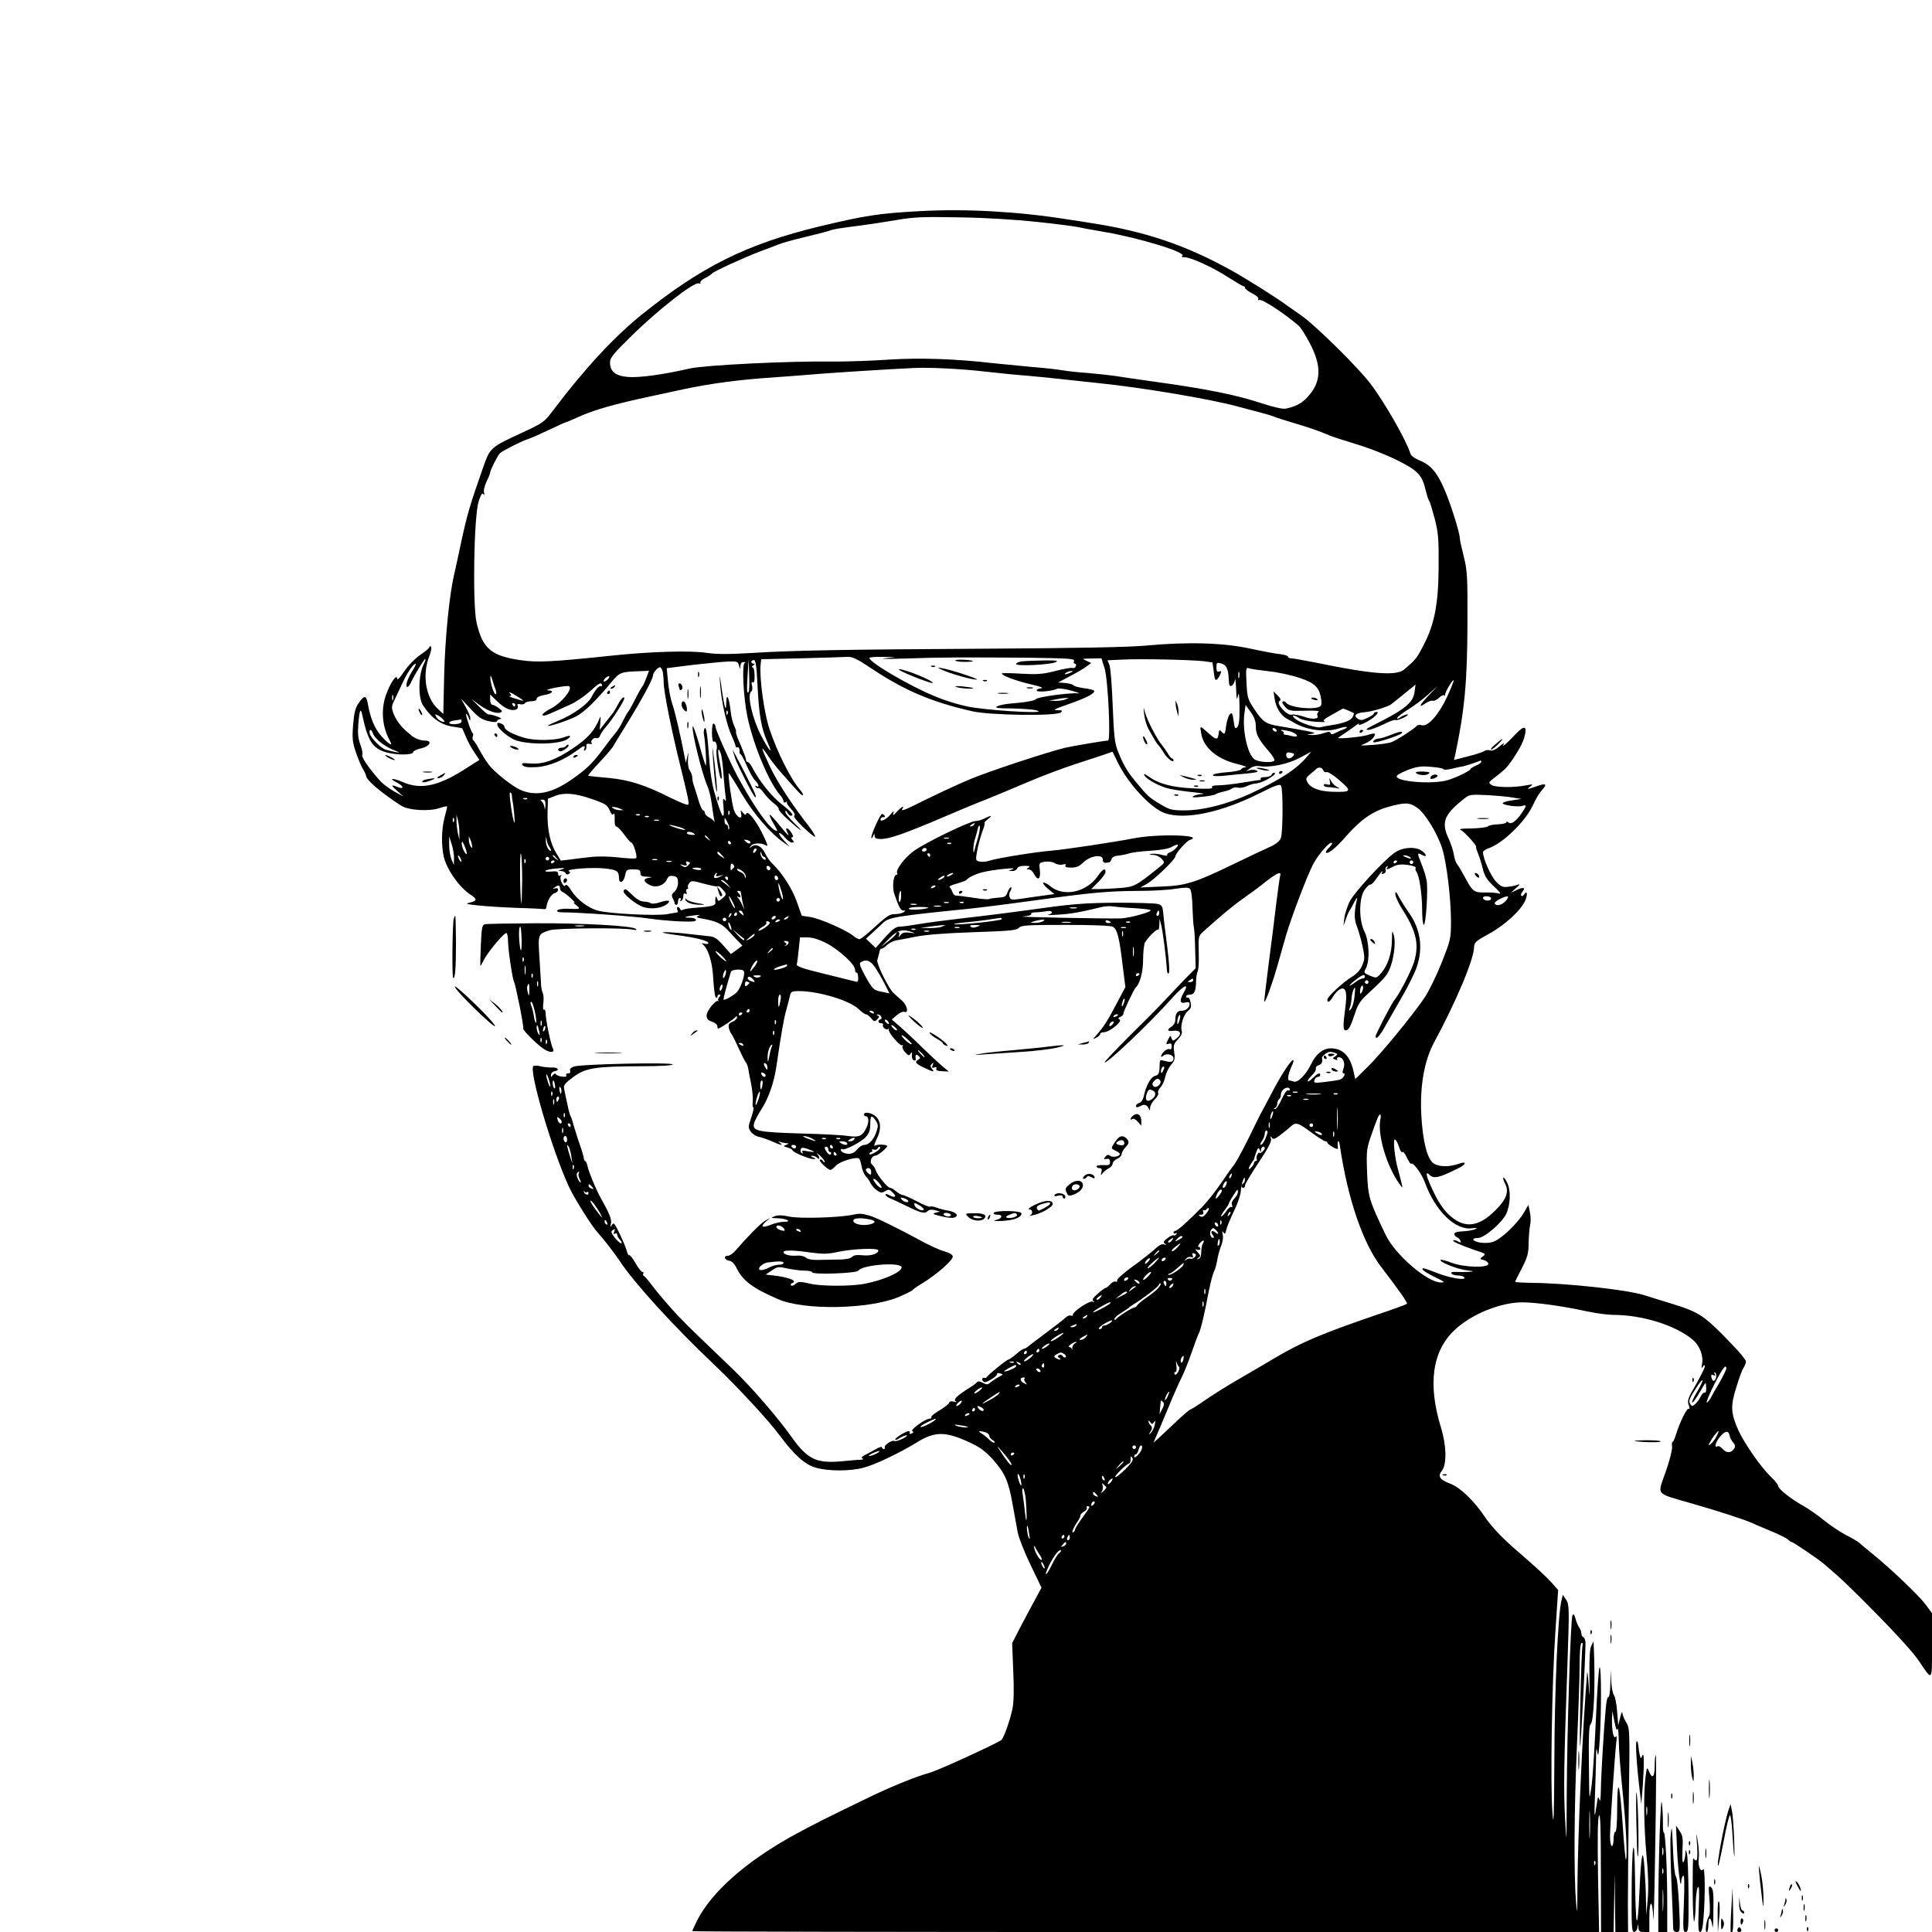 <?xml version="1.0" standalone="no"?>
<!DOCTYPE svg PUBLIC "-//W3C//DTD SVG 20010904//EN"
 "http://www.w3.org/TR/2001/REC-SVG-20010904/DTD/svg10.dtd">
<svg version="1.0" xmlns="http://www.w3.org/2000/svg"
 width="1080pt" height="1080pt" viewBox="0 0 1080 1080"
 preserveAspectRatio="xMidYMid meet">

<g transform="translate(0,1080) scale(0.1,-0.1)"
fill="#000000" stroke="none">
<path d="M5145 9620 c-234 -13 -306 -24 -565 -86 -405 -98 -657 -223 -993
-493 -153 -123 -320 -303 -495 -535 -50 -66 -55 -70 -176 -126 -175 -81 -176
-82 -215 -192 -78 -223 -89 -261 -126 -433 -14 -66 -30 -140 -36 -165 -28
-120 -51 -359 -56 -563 l-5 -218 -30 28 c-68 63 -89 188 -49 293 11 27 15 53
10 56 -5 3 -9 1 -9 -4 0 -5 -23 -24 -51 -43 -29 -20 -67 -59 -90 -93 -24 -36
-39 -51 -39 -40 -1 30 -36 -20 -60 -84 -32 -85 -25 -184 20 -264 19 -34 -8
-18 -49 28 -38 44 -60 96 -76 186 -8 43 -21 41 -52 -5 -17 -25 -24 -54 -29
-119 -6 -76 -4 -96 16 -155 13 -37 30 -79 39 -92 8 -13 16 -31 18 -40 3 -24
90 -97 196 -165 40 -26 157 -33 215 -13 23 8 42 12 42 8 0 -3 -7 -31 -15 -61
-17 -64 -19 -156 -4 -220 16 -71 91 -176 152 -213 35 -23 34 -33 -5 -42 -29
-7 -24 -9 42 -16 41 -5 139 -11 217 -14 78 -2 148 -6 155 -7 6 -2 13 4 13 12
2 31 26 72 45 77 11 3 20 11 20 19 0 8 -7 11 -17 8 -15 -5 -16 -4 -3 5 21 15
30 14 30 -4 0 -9 7 -18 15 -21 8 -4 30 -20 48 -37 17 -17 25 -27 17 -23 -8 4
-4 -2 10 -13 28 -23 26 -24 -46 -21 -29 1 -55 -3 -58 -9 -5 -7 5 -11 27 -11
93 0 403 -22 487 -35 84 -12 192 -19 243 -16 31 2 18 21 -15 21 -42 0 -33 6
22 13 28 4 37 3 25 -2 -17 -7 -13 -10 20 -16 76 -13 109 -28 143 -64 18 -20
44 -48 58 -62 l24 -25 -32 -24 -32 -23 -43 48 c-32 37 -50 49 -75 51 -18 2
-71 8 -118 13 -46 6 -105 10 -130 10 -31 -1 -15 -5 55 -15 116 -15 185 -33
185 -46 0 -5 -10 -6 -22 -3 -13 3 -18 3 -12 -2 32 -23 56 -97 61 -192 3 -53 9
-100 14 -106 6 -5 9 -4 9 3 0 7 5 12 11 12 8 0 9 -4 0 -13 -6 -8 -9 -17 -6
-20 3 -4 2 -5 -1 -3 -12 9 -64 -55 -64 -80 0 -19 7 -28 30 -35 17 -6 30 -17
30 -25 0 -8 2 -14 5 -14 9 0 89 54 97 65 5 6 8 5 8 -3 0 -7 -12 -18 -26 -24
-21 -10 -24 -16 -19 -37 4 -14 10 -28 14 -31 3 -3 22 -39 40 -80 19 -41 37
-77 41 -80 4 -3 10 -18 13 -35 2 -16 10 -57 17 -89 6 -33 10 -75 8 -93 -2 -18
-1 -33 3 -33 5 0 -1 -25 -11 -56 -18 -51 -18 -58 -4 -79 9 -13 30 -27 47 -30
18 -4 51 -16 74 -26 46 -21 66 -25 43 -8 -12 9 -12 10 3 5 10 -3 26 -6 35 -7
14 0 13 -2 -3 -9 -18 -7 -18 -8 8 -15 15 -4 27 -11 27 -15 0 -10 94 -50 117
-49 16 0 16 1 -2 9 -14 6 -15 9 -4 9 8 1 20 -4 27 -11 16 -16 16 4 0 22 -7 8
-1 4 15 -9 15 -14 27 -29 27 -35 0 -6 -4 -4 -10 4 -5 8 -12 11 -17 7 -7 -8 44
-56 60 -57 4 0 18 11 30 24 21 23 111 51 129 40 4 -3 10 -21 14 -42 3 -20 14
-46 24 -57 10 -11 23 -30 29 -43 6 -12 22 -29 36 -38 19 -13 27 -13 44 -2 18
11 24 10 43 -10 24 -23 11 -30 -23 -12 -10 6 -19 7 -19 2 0 -5 10 -13 23 -19
12 -5 56 -26 98 -46 82 -40 99 -43 116 -26 7 7 22 9 40 4 l28 -8 -25 -6 c-20
-6 -15 -9 32 -20 31 -8 64 -11 73 -7 27 10 11 30 -31 38 -21 3 -52 11 -67 17
-16 6 -33 9 -37 6 -5 -3 -39 10 -75 30 -37 19 -72 35 -79 35 -7 0 -23 9 -36
20 -13 11 -28 20 -34 20 -14 0 -71 69 -80 97 -4 12 -13 27 -21 33 -17 14 -3
50 19 50 14 0 71 48 65 55 -9 8 -55 9 -67 1 -8 -5 -5 8 7 33 28 54 27 102 -2
129 -24 22 -67 30 -67 12 0 -5 4 -10 9 -10 18 0 20 -31 5 -63 -23 -48 -41 -56
-104 -47 -30 5 -150 11 -267 14 -236 7 -268 14 -258 55 3 14 21 49 40 78 40
61 71 148 84 235 29 196 42 272 57 324 9 33 18 69 21 82 4 18 12 22 47 22 111
0 284 -52 335 -100 17 -17 36 -30 42 -30 6 0 19 -10 29 -22 16 -20 19 -21 34
-6 12 12 13 18 3 21 -9 4 -9 6 0 6 16 1 29 -22 15 -27 -17 -5 -15 -22 4 -22 8
0 13 -4 10 -9 -7 -11 19 -33 28 -23 4 4 6 2 4 -3 -4 -16 64 -95 75 -88 6 3 7
1 3 -5 -4 -7 2 -22 14 -34 18 -19 22 -21 30 -8 8 12 9 10 8 -9 -2 -13 3 -26
10 -28 7 -3 12 -1 11 4 -4 26 1 34 15 21 12 -11 12 -14 0 -21 -23 -13 -17 -22
31 -45 54 -26 62 -27 45 -7 -10 13 -11 18 -1 28 10 9 11 8 5 -7 -6 -15 -4 -18
9 -13 10 4 14 2 11 -7 -3 -9 7 -13 33 -14 l37 -2 -35 29 c-19 16 -68 62 -110
102 -41 41 -97 93 -124 117 l-50 43 28 24 c15 13 34 22 42 19 26 -10 17 35
-12 62 -16 13 -37 33 -49 44 -27 25 -95 164 -90 182 2 7 7 26 11 42 3 15 8 26
11 23 3 -3 16 5 30 18 13 13 37 25 52 28 15 2 65 12 111 21 54 11 168 20 321
25 202 7 241 10 255 24 14 15 46 17 261 17 146 0 253 -4 264 -10 25 -13 37
-58 55 -211 l16 -127 -47 -88 c-52 -100 -76 -136 -113 -178 -24 -27 -25 -28
-3 -17 12 6 22 16 22 21 0 6 9 10 21 10 30 0 105 60 88 71 -10 6 -10 9 4 15 9
3 17 12 17 18 0 13 59 137 69 146 23 20 41 88 41 156 0 41 5 84 10 95 16 28
67 79 74 72 3 -4 6 9 7 28 l1 34 9 -35 c10 -41 27 -176 31 -238 1 -26 5 -39
11 -33 6 6 3 62 -8 148 -10 76 -20 159 -22 186 -4 41 -8 48 -31 54 -15 4 -117
7 -227 7 -159 -1 -241 -6 -400 -28 -233 -32 -291 -39 -480 -61 -77 -9 -178
-22 -225 -30 -47 -8 -97 -15 -112 -15 -20 0 -40 -15 -80 -59 l-53 -60 -27 26
-27 26 32 29 c18 17 46 43 63 59 32 31 71 38 479 79 66 7 233 28 370 47 319
44 408 52 578 53 76 0 170 5 208 12 53 8 73 8 81 0 7 -7 13 -51 14 -104 2 -51
5 -102 8 -113 3 -11 6 -66 7 -123 l3 -104 -65 -66 c-35 -37 -85 -90 -111 -117
-25 -28 -112 -115 -192 -194 -80 -80 -143 -147 -141 -149 11 -11 248 215 372
353 68 77 105 96 70 36 -25 -43 -22 -63 8 -55 18 4 25 2 25 -8 0 -21 -21 -38
-46 -38 -23 0 -34 -17 -34 -53 0 -12 -9 -28 -20 -35 -29 -18 -25 -29 9 -24 39
5 50 -16 21 -40 -23 -19 -24 -19 -31 -2 -5 17 -7 17 -17 -3 -16 -29 -15 -34 3
-27 10 4 15 0 15 -16 0 -12 -4 -18 -11 -15 -5 4 -19 -1 -30 -11 -22 -20 -26
-43 -4 -24 17 14 55 4 55 -15 0 -21 -14 -25 -47 -16 -27 8 -30 6 -30 -13 -1
-56 -4 -64 -26 -70 -24 -6 -51 -55 -63 -114 -4 -18 -14 -34 -25 -37 -11 -4
-19 -11 -19 -16 0 -11 7 -11 29 0 19 11 35 4 44 -19 4 -10 6 -8 6 7 1 12 12
34 27 48 14 14 22 30 18 36 -3 6 3 20 14 32 11 12 22 38 26 58 4 20 18 49 31
65 22 25 24 35 19 72 -6 38 -3 47 21 72 17 18 25 35 21 47 -9 29 10 92 34 111
18 15 21 24 15 50 -3 18 -11 30 -16 26 -5 -3 -9 0 -9 5 0 6 9 11 19 11 27 0
36 17 37 71 0 25 5 52 9 59 5 8 8 55 6 106 -2 89 -2 92 26 117 95 86 166 145
223 185 36 25 93 67 126 94 65 50 89 60 80 31 -3 -10 -12 -76 -21 -148 -8 -71
-28 -226 -43 -342 -15 -117 -26 -213 -25 -213 9 0 44 98 74 202 17 62 40 140
49 173 31 104 119 335 151 395 31 58 94 129 105 118 3 -3 -5 -15 -17 -27 -12
-11 -20 -23 -17 -27 11 -10 56 26 114 93 81 92 148 139 236 163 94 26 116 25
160 -5 44 -30 113 -143 140 -228 25 -81 48 -272 49 -399 0 -106 -1 -109 -52
-239 -29 -73 -72 -161 -97 -198 -73 -106 -241 -310 -316 -384 l-70 -69 -11 49
c-19 82 -61 123 -126 123 -43 0 -83 -32 -109 -87 -27 -57 -75 -107 -97 -99 -8
3 -19 6 -24 6 -14 0 -10 31 10 77 12 25 15 40 8 37 -16 -6 -75 -99 -126 -199
-23 -44 -48 -91 -56 -105 -7 -14 -39 -78 -71 -144 -33 -65 -67 -128 -77 -139
-10 -12 -42 -57 -72 -102 -30 -44 -76 -102 -103 -130 -80 -81 -140 -135 -151
-135 -6 0 -11 -5 -11 -11 0 -5 5 -7 12 -3 7 4 8 3 4 -5 -4 -6 -11 -9 -16 -6
-4 2 -20 -5 -35 -17 -21 -16 -24 -23 -13 -30 10 -7 8 -8 -5 -4 -12 4 -29 -5
-52 -27 -18 -17 -74 -61 -124 -97 -50 -36 -88 -70 -86 -77 2 -7 -2 -10 -9 -7
-7 3 -21 -4 -31 -16 -10 -11 -21 -20 -26 -20 -4 0 -23 -14 -43 -32 -27 -24
-33 -34 -24 -41 9 -6 7 -7 -5 -3 -19 6 -114 -58 -110 -75 2 -4 -3 -6 -11 -3
-7 3 -21 -2 -29 -11 -9 -9 -58 -47 -109 -85 -51 -38 -98 -74 -105 -80 -7 -5
-16 -10 -20 -10 -5 0 -24 -13 -43 -30 -19 -16 -38 -29 -43 -30 -10 0 -122 -92
-122 -99 0 -3 -5 -5 -12 -3 -16 3 -17 -14 -2 -23 11 -8 80 36 73 46 -2 4 5 5
16 2 19 -5 19 -7 -7 -20 -15 -8 -36 -22 -46 -30 -15 -14 -21 -14 -43 -3 -16 9
-28 10 -32 4 -4 -5 -20 -18 -37 -28 -72 -45 -97 -68 -84 -78 10 -6 7 -7 -9 -3
-14 4 -24 2 -27 -7 -3 -8 -28 -27 -55 -43 -27 -16 -47 -32 -44 -37 3 -4 -1 -8
-9 -8 -23 0 -110 -62 -97 -70 8 -5 7 -9 -5 -13 -9 -4 -13 -3 -10 3 3 6 1 10
-6 10 -16 0 -81 -41 -75 -48 3 -2 11 0 18 5 16 12 48 24 48 18 0 -9 -61 -36
-70 -30 -13 8 -61 -25 -54 -36 3 -5 0 -9 -5 -9 -6 0 -11 4 -11 10 0 5 -17 0
-37 -12 -21 -12 -48 -27 -61 -33 -16 -9 -19 -15 -10 -18 7 -3 2 -6 -12 -7 -14
0 -59 -4 -100 -8 -146 -14 -196 10 -284 134 -81 114 -228 283 -328 379 -208
199 -236 226 -309 301 -41 44 -99 111 -129 149 -29 39 -56 72 -61 73 -5 2 -7
8 -3 13 3 5 1 9 -5 9 -6 0 -23 22 -39 50 -16 27 -31 47 -35 44 -3 -4 -9 7 -13
22 -4 16 -22 60 -40 97 -28 59 -34 66 -43 50 -10 -15 -10 -14 -6 7 6 24 -8 56
-63 155 -23 43 -60 132 -67 163 -3 17 -10 32 -14 32 -4 0 -7 8 -8 18 -1 9 -9
37 -18 62 -9 25 -24 72 -34 105 -9 33 -18 62 -21 65 -3 3 -12 34 -19 70 -8 36
-16 75 -18 86 -4 17 7 31 51 63 69 52 124 60 379 61 107 0 177 4 177 10 0 13
-516 2 -552 -12 -17 -6 -25 -15 -21 -24 3 -9 -1 -14 -12 -14 -9 0 -13 -5 -9
-11 8 -14 -48 -8 -58 6 -5 6 -12 4 -18 -5 -8 -13 -10 -13 -10 2 0 9 9 18 20
20 32 5 19 23 -15 21 -16 -1 -44 2 -61 6 -17 5 -36 6 -42 2 -29 -18 104 -472
199 -676 30 -65 130 -224 161 -256 27 -29 95 -116 123 -159 83 -125 301 -364
530 -581 129 -123 304 -311 368 -399 77 -103 137 -157 196 -174 69 -20 189
-21 266 -1 64 16 202 82 300 142 102 63 161 63 299 -2 56 -26 86 -49 125 -92
69 -78 88 -121 111 -249 11 -60 24 -132 29 -160 5 -28 37 -109 71 -180 l62
-129 -27 -50 c-15 -27 -52 -97 -83 -155 l-54 -105 6 -155 c5 -103 3 -173 -4
-210 -15 -72 -50 -169 -64 -178 -45 -28 -364 -174 -403 -183 -61 -16 -192 -68
-308 -123 -266 -128 -351 -171 -465 -234 -259 -146 -443 -310 -524 -469 -14
-29 -26 -55 -26 -58 0 -3 1141 -5 2534 -5 l2535 0 -6 313 c-3 207 -2 320 5
337 8 18 11 -68 11 -312 l1 -338 35 0 35 0 3 163 3 162 2 -162 2 -163 36 0 35
0 -1 148 c0 81 2 337 5 568 6 413 6 422 -14 455 -12 19 -21 43 -22 54 -1 11
-6 0 -12 -25 l-11 -45 -6 76 c-3 43 -11 83 -17 91 -7 8 -14 43 -16 78 l-3 65
-2 -78 c-1 -43 -6 -76 -11 -73 -5 3 -12 -27 -15 -67 -11 -119 -26 -367 -27
-452 -1 -53 -4 -71 -8 -55 -7 21 -9 18 -15 -25 -13 -90 -15 -82 -10 50 3 72 5
164 6 205 0 60 2 67 7 35 5 -31 8 -13 14 75 9 155 9 400 -1 400 -5 0 -14 -132
-21 -292 -7 -161 -18 -331 -25 -378 -12 -84 -12 -82 -14 129 -2 155 1 216 9
222 19 11 28 231 18 439 l-1 25 -12 -24 c-9 -16 -12 -68 -11 -170 2 -125 1
-132 -4 -51 -4 52 -8 84 -9 70 -26 -325 -51 -886 -54 -1185 -1 -168 -2 -179
-8 -95 -13 160 -10 528 5 870 8 179 15 380 15 447 0 73 4 124 10 128 7 4 9 -2
6 -17 -7 -32 -19 -564 -13 -558 5 5 31 527 30 580 -1 13 -6 26 -12 28 -6 2
-11 11 -11 21 0 9 -6 25 -14 36 -7 11 -16 33 -20 50 -6 22 -10 26 -16 15 -10
-20 -30 -636 -32 -1005 -1 -280 -1 -285 -9 -135 -9 161 -7 305 13 867 11 317
10 333 -7 360 l-19 28 -7 -30 c-20 -77 -39 -501 -40 -888 -2 -335 -4 -391 -11
-297 -12 153 -3 727 17 1014 l15 228 -37 42 c-37 39 -69 70 -196 180 -80 69
-140 133 -174 183 -62 93 -139 167 -193 188 -63 24 -75 42 -49 75 27 36 25
138 -5 237 -76 246 -50 431 76 549 93 88 256 154 378 154 76 0 227 -21 359
-50 52 -11 119 -20 148 -20 166 0 355 -60 449 -142 37 -33 58 -91 48 -135 -4
-22 -3 -25 5 -13 8 12 11 12 11 1 0 -7 -23 -53 -50 -101 -45 -76 -49 -90 -40
-114 6 -16 6 -25 0 -21 -10 6 -50 -75 -71 -143 -7 -23 -15 -42 -19 -42 -4 0
-5 -12 -3 -28 2 -15 -14 -78 -36 -140 -47 -134 -60 -116 138 -174 155 -44 302
-92 346 -112 17 -8 65 -28 108 -46 43 -18 84 -38 92 -46 7 -8 17 -14 21 -14 8
0 147 -94 181 -123 92 -78 148 -131 306 -292 98 -99 199 -211 224 -250 77
-114 73 -119 73 85 l0 182 -35 48 c-37 50 -197 203 -300 286 -33 27 -66 54
-73 61 -7 6 -40 26 -74 43 -34 18 -88 54 -120 80 -32 27 -84 63 -115 81 -72
40 -143 96 -143 113 0 6 -18 30 -41 51 -57 55 -149 188 -182 261 -42 95 -44
135 -11 239 15 50 33 99 41 110 7 11 13 26 13 35 0 8 -35 51 -78 95 -157 164
-182 180 -342 229 -47 14 -113 35 -148 46 -98 31 -440 68 -634 69 -49 1 -88 3
-88 6 0 3 17 38 38 77 31 62 37 83 37 138 1 36 4 81 8 100 5 19 4 53 -1 75
l-8 40 -27 -46 c-33 -56 -120 -140 -164 -158 -21 -9 -49 -11 -78 -7 -45 7 -54
26 -12 26 34 0 132 84 156 133 25 52 28 135 5 178 -8 17 -18 29 -20 26 -3 -3
1 -18 10 -35 23 -44 6 -88 -56 -149 -98 -97 -179 -102 -265 -17 -29 29 -59 76
-84 131 -38 80 -44 112 -17 85 23 -23 54 -15 157 36 50 24 52 44 4 26 -52 -18
-109 -17 -138 2 -37 24 -62 124 -70 274 -8 160 17 300 70 400 125 231 225 469
225 536 1 26 10 34 83 74 90 49 181 133 204 188 14 35 9 58 -7 32 -5 -8 -12
-11 -16 -7 -4 3 -1 13 6 22 20 24 6 28 -32 10 l-33 -16 30 27 c21 18 24 24 10
19 -11 -5 -36 -10 -55 -12 -29 -4 -40 1 -67 29 -29 30 -73 129 -73 164 0 7 15
17 33 23 76 26 202 147 244 236 22 47 38 73 58 95 25 28 15 33 -35 15 -53 -19
-59 -19 -35 -1 18 13 15 13 -25 6 -69 -14 -174 -12 -194 3 -17 12 -15 15 21
42 21 16 46 37 56 46 39 41 95 131 107 174 20 70 2 75 -53 16 -49 -52 -77 -75
-61 -50 4 8 -7 1 -25 -14 -22 -18 -40 -26 -53 -21 -10 3 -24 1 -31 -4 -7 -6
-47 -19 -91 -30 l-78 -20 6 26 c53 250 68 409 69 732 1 273 -1 301 -21 381
-12 48 -22 93 -22 102 0 29 -51 192 -86 272 -40 94 -76 136 -138 161 -27 11
-49 27 -52 39 -23 74 -144 286 -223 390 -68 90 -306 325 -386 381 -38 27 -74
52 -80 56 -47 36 -229 151 -309 195 -257 143 -488 221 -791 267 -22 4 -83 13
-135 21 -273 43 -564 59 -815 45z m648 -60 c104 -11 207 -24 230 -29 23 -5 87
-17 142 -26 202 -34 474 -117 444 -136 -7 -4 -3 -7 12 -7 34 1 161 -57 248
-114 41 -26 78 -48 82 -48 5 0 9 -4 9 -10 0 -5 18 -19 40 -30 25 -13 38 -25
34 -32 -4 -6 -3 -8 4 -5 13 9 131 -67 221 -143 10 -8 38 -51 61 -95 71 -133
67 -223 -14 -308 -30 -32 -62 -49 -117 -61 -17 -4 -67 7 -134 29 -148 49 -316
82 -620 124 -77 11 -169 24 -205 30 -36 5 -103 12 -150 16 -47 3 -110 10 -140
15 -30 5 -109 14 -175 19 -66 6 -158 15 -205 20 -218 25 -410 32 -588 21 -97
-7 -233 -11 -302 -11 -254 4 -730 -20 -815 -39 -146 -34 -285 -53 -347 -47
-68 6 -98 31 -98 81 0 26 18 48 118 146 152 150 352 306 379 296 8 -3 11 -2 8
4 -3 5 9 17 27 26 18 9 35 20 38 25 8 11 178 89 270 124 41 15 89 33 105 40
17 7 82 25 145 40 63 15 124 31 135 35 20 8 45 13 180 30 39 5 124 18 190 29
104 18 151 20 360 16 142 -2 317 -13 428 -25z m-288 -837 c72 -8 177 -19 235
-23 58 -5 148 -14 200 -20 52 -6 140 -15 195 -21 247 -25 635 -90 790 -133 50
-13 110 -29 135 -36 25 -6 54 -16 65 -20 11 -5 67 -23 125 -40 58 -17 123 -40
145 -49 22 -10 56 -23 75 -29 19 -6 82 -26 140 -44 57 -18 150 -55 205 -83
112 -56 135 -81 155 -167 7 -29 16 -55 19 -58 4 -3 17 -47 31 -99 21 -83 23
-115 22 -271 -1 -203 -23 -318 -81 -430 -41 -81 -47 -87 -111 -142 -43 -38
-181 -27 -495 38 -66 13 -128 24 -137 24 -10 0 -18 4 -18 9 0 5 -19 11 -42 14
-24 2 -99 16 -168 31 -151 33 -349 39 -585 17 -103 -9 -375 -14 -860 -17 -872
-5 -1109 -10 -1339 -24 -135 -8 -199 -8 -259 1 -91 13 -310 7 -527 -16 -333
-35 -415 -39 -506 -26 -168 24 -216 64 -250 211 -23 104 -15 596 12 678 12 37
20 49 26 40 6 -9 7 -6 4 8 -4 11 3 39 14 62 11 22 20 45 20 50 0 13 41 94 54
108 15 14 121 68 156 79 14 4 66 27 117 51 50 24 94 44 97 44 3 0 34 13 69 29
86 39 200 72 407 116 41 9 125 27 185 40 148 31 309 53 495 65 85 6 202 15
260 20 90 7 379 26 530 33 88 4 267 -5 395 -20z m-627 -1664 c181 -120 332
-184 557 -235 100 -23 475 -28 496 -6 10 10 6 12 -21 12 -28 0 -14 7 61 33
101 35 153 62 145 76 -3 4 -29 11 -57 14 -29 4 -55 11 -58 16 -4 5 -24 11 -46
13 l-40 3 64 34 c36 18 77 43 93 54 l28 21 -27 12 c-26 12 -25 12 28 13 l56 1
18 -57 c19 -63 35 -403 19 -403 -20 0 -202 -31 -244 -41 -101 -25 -432 -134
-530 -176 -58 -24 -163 -73 -235 -108 -130 -65 -152 -74 -140 -55 12 20 -7 9
-31 -17 -21 -23 -25 -24 -20 -8 5 15 0 12 -17 -9 -24 -29 -62 -45 -54 -23 3 7
10 11 16 9 7 -1 10 2 6 8 -3 5 -10 10 -14 10 -10 0 -61 -112 -60 -131 0 -8 4
-5 9 6 7 17 9 17 9 3 1 -14 10 -18 35 -18 48 0 132 29 361 127 72 31 173 73
225 93 52 21 158 65 235 98 77 33 199 79 270 102 72 23 147 48 167 55 l37 13
25 -51 c56 -122 190 -267 269 -293 115 -38 314 4 531 113 85 43 111 52 117 41
12 -18 11 -261 -1 -293 -7 -18 -27 -34 -67 -52 -32 -14 -123 -57 -203 -96
-211 -102 -262 -118 -400 -123 l-115 -5 37 21 c39 21 158 136 158 152 0 16 62
87 82 93 84 27 -171 35 -307 10 -137 -26 -387 -63 -465 -70 -96 -8 -305 -42
-348 -56 -18 -6 -43 -8 -56 -5 -22 5 -23 8 -14 58 5 29 18 77 28 106 11 28 17
52 14 52 -4 0 4 9 17 20 29 23 22 25 -17 5 -16 -8 -39 -15 -52 -15 -31 0 -285
-123 -345 -168 -50 -36 -102 -106 -92 -122 4 -6 2 -10 -4 -10 -17 0 -25 -71
-11 -109 24 -71 35 -91 50 -91 13 0 13 -1 0 -10 -8 -5 -29 -10 -47 -10 -32 0
-42 -7 -143 -99 -25 -22 -50 -41 -56 -41 -6 0 -23 9 -37 21 -43 33 -188 96
-238 103 l-47 7 -27 76 c-26 75 -83 163 -135 213 -15 14 -35 41 -44 62 -19 39
-51 54 -75 35 -14 -10 -14 -10 -3 5 13 16 58 18 82 3 16 -10 12 3 -20 69 -36
72 -81 127 -88 108 -3 -10 -8 -8 -19 5 -14 17 -14 17 -10 -5 9 -40 -27 -21
-41 22 -11 35 -34 198 -28 204 2 1 34 -50 72 -115 68 -114 161 -222 238 -275
l31 -21 -33 35 c-18 19 -30 37 -26 41 3 3 17 -7 31 -24 14 -16 32 -29 40 -29
13 0 13 3 3 15 -9 11 -9 15 -1 15 7 0 6 9 -5 25 -19 30 -39 34 -24 5 18 -34 5
-22 -45 40 -27 33 -50 58 -53 56 -2 -3 8 -26 23 -51 24 -42 25 -46 7 -36 -40
22 -119 135 -209 301 -40 74 -123 260 -123 276 0 7 -4 16 -10 19 -6 4 -10 -15
-10 -50 0 -31 4 -54 9 -51 12 8 23 -22 17 -43 -7 -23 18 -178 27 -164 4 6 0
44 -8 84 -15 72 -13 103 4 58 5 -14 12 -65 15 -114 4 -50 9 -106 12 -125 4
-27 2 -32 -6 -20 -9 11 -10 3 -6 -37 9 -95 -11 -62 -53 87 -10 36 -22 108 -25
160 -11 151 -18 203 -27 188 -5 -7 -6 -22 -4 -33 8 -39 16 -180 10 -174 -3 3
-20 57 -37 120 -18 63 -34 107 -36 98 -6 -29 54 -270 81 -329 9 -19 21 -66 26
-105 5 -38 11 -79 14 -90 2 -11 2 -15 0 -9 -2 6 -15 17 -28 24 -14 7 -25 19
-25 27 0 7 -4 13 -9 13 -6 0 -17 26 -27 58 -9 31 -20 67 -25 80 -5 13 -9 33
-9 45 0 12 -7 30 -14 40 -8 10 -12 36 -10 65 3 41 2 42 -4 12 l-8 -35 -6 30
c-26 134 -53 249 -69 298 -11 31 -22 90 -25 130 l-7 72 144 18 c79 9 169 18
199 19 50 2 55 0 61 -22 7 -24 7 -24 8 -2 1 14 7 22 19 21 9 0 12 -3 5 -5 -17
-7 -7 -198 16 -305 35 -161 120 -363 183 -435 10 -11 18 -26 18 -33 0 -7 5 -9
13 -5 6 4 9 4 6 0 -4 -4 7 -21 23 -38 18 -19 25 -34 18 -38 -6 -4 14 -30 50
-64 34 -32 63 -56 66 -53 4 3 -13 30 -35 59 -94 120 -176 246 -217 333 -51
108 -56 128 -14 65 16 -25 47 -65 69 -90 106 -121 124 -140 129 -135 3 3 -3
15 -14 28 -52 58 -129 211 -173 343 -30 90 -57 290 -49 360 l3 29 220 5 c121
3 237 7 258 8 33 2 55 -9 145 -69z m67 61 c-33 -4 21 -4 120 -1 198 7 328 7
697 4 215 -3 247 -5 242 -18 -4 -8 -1 -15 5 -15 6 0 8 -6 5 -14 -3 -8 -11 -13
-18 -10 -8 3 -51 -5 -97 -17 -71 -18 -100 -20 -191 -15 -60 4 -108 4 -108 1 0
-12 86 -43 165 -61 56 -13 72 -20 52 -22 -15 -2 -25 -8 -21 -13 6 -10 86 -3
114 11 8 4 44 -1 80 -11 36 -10 52 -17 36 -15 -42 5 -227 -20 -235 -32 -6 -9
-55 -18 -153 -26 -26 -3 -55 -9 -65 -15 -13 -8 6 -11 77 -11 52 -1 113 -5 135
-9 102 -22 -189 -9 -345 14 -59 9 -142 33 -210 61 -139 56 -370 191 -370 216
0 4 33 7 73 6 l72 -1 -60 -7z m-2575 -30 c-31 -57 -34 -189 -6 -232 51 -77
104 -113 180 -122 21 -3 39 -6 40 -8 1 -2 11 -23 21 -48 10 -25 32 -64 47 -86
l28 -42 -63 -40 c-161 -106 -262 -129 -365 -84 -59 25 -83 23 -33 -3 38 -19
42 -39 5 -25 -40 16 -41 12 -4 -21 l35 -31 -50 27 c-27 15 -63 41 -79 59 -57
62 -108 135 -101 146 4 6 -1 32 -10 56 -13 34 -16 63 -12 115 6 79 13 96 22
53 31 -145 57 -187 132 -209 58 -17 153 -17 153 1 0 6 19 15 42 20 51 11 68
44 23 44 -26 0 -59 13 -82 34 -7 6 -18 16 -25 22 -29 25 -57 64 -69 97 -11 31
-10 41 4 69 8 18 29 62 46 98 28 61 62 110 75 110 4 0 -5 -18 -18 -39 -28 -44
-43 -91 -29 -91 6 0 15 12 22 28 19 41 74 132 79 128 2 -3 -2 -14 -8 -26z
m4357 14 l51 -7 7 -53 c5 -43 9 -51 19 -41 7 6 15 20 19 31 5 14 4 17 -8 12
-11 -4 -15 2 -15 23 0 27 2 29 27 22 30 -8 40 -32 42 -93 1 -28 5 -36 15 -32
8 3 17 18 19 32 2 15 5 -7 7 -48 2 -61 4 -69 10 -40 5 25 8 7 9 -63 1 -72 -3
-102 -13 -112 -11 -12 -15 -6 -20 36 -6 43 -9 48 -21 36 -8 -8 -17 -37 -21
-65 -6 -47 -8 -50 -23 -35 -15 16 -16 15 -19 -10 -4 -33 -13 -34 -49 -2 -59
52 -56 52 -48 4 12 -77 88 -142 198 -169 40 -10 62 -18 50 -19 -12 -1 -23 -6
-25 -12 -2 -5 -38 -13 -81 -16 -42 -3 -77 -10 -77 -16 0 -6 22 -7 58 -4 31 4
90 9 131 13 52 5 69 9 57 16 -9 5 -26 6 -39 3 l-22 -7 23 17 c15 11 35 15 55
12 59 -9 158 12 223 47 l64 34 -24 -28 c-57 -69 -150 -129 -311 -204 -128 -60
-268 -96 -372 -96 -72 0 -84 3 -136 34 -65 39 -68 42 -135 122 -53 65 -69 91
-103 175 -18 46 -22 83 -29 254 -4 110 -12 212 -18 227 l-11 27 87 4 c103 5
375 -1 449 -9z m-2542 -172 c-10 -11 -11 4 -6 93 l6 90 3 -89 c2 -49 0 -91 -3
-94z m49 46 c9 -178 21 -247 56 -326 36 -80 9 -50 -38 41 -49 98 -77 227 -52
242 6 3 7 18 4 32 -5 18 -3 24 4 19 8 -5 11 8 10 39 0 26 -5 45 -12 45 -6 0
-4 5 4 10 10 6 11 10 3 10 -7 0 -13 5 -13 10 0 6 6 10 14 10 10 0 15 -31 20
-132z m-530 70 c3 -13 6 -41 6 -64 0 -49 45 -273 94 -469 19 -77 38 -157 42
-179 6 -37 6 -38 -17 -31 -13 4 -49 20 -80 35 -143 72 -231 100 -344 111 -60
5 -113 11 -117 12 -3 1 23 33 59 71 36 38 71 79 78 90 7 12 41 68 77 126 86
140 148 254 148 273 0 16 26 47 40 47 4 0 10 -10 14 -22z m3385 0 c51 -5 130
-22 174 -37 89 -29 114 -55 123 -124 3 -29 0 -36 -19 -41 -52 -14 -163 3 -178
26 -4 6 -12 9 -18 7 -6 -2 -2 -14 12 -29 21 -24 27 -25 112 -23 55 2 85 -1 76
-6 -7 -5 -10 -14 -7 -20 13 -21 -27 -25 -76 -7 -27 9 -57 14 -67 11 -25 -8
-90 63 -69 76 10 7 8 13 -10 31 l-23 23 7 -45 c7 -45 34 -89 65 -106 9 -5 32
-18 50 -28 67 -38 175 -51 243 -28 21 7 41 10 44 8 3 -3 -4 -8 -14 -12 -10 -3
-31 -12 -46 -20 -19 -10 -27 -11 -30 -2 -3 9 -12 9 -38 0 -18 -7 -47 -11 -64
-11 l-31 2 30 5 c31 5 15 9 -185 43 -75 12 -92 24 -141 99 -33 50 -37 62 -41
143 -4 77 -3 87 11 82 9 -4 58 -11 110 -17z m-3477 -40 c-9 -24 -19 -45 -23
-48 -3 -3 -21 -34 -39 -70 -18 -36 -36 -67 -39 -70 -4 -3 -17 -26 -29 -51 -12
-25 -30 -54 -40 -65 -9 -10 -40 -50 -69 -89 -62 -84 -96 -117 -187 -179 -104
-71 -193 -88 -276 -52 -46 20 -145 99 -177 140 -17 23 -41 61 -54 86 -13 25
-28 48 -33 51 -5 4 -6 14 -3 22 3 9 3 17 -1 19 -8 3 -43 108 -36 108 3 0 9
-10 14 -22 7 -19 9 -20 9 -5 1 10 -11 39 -26 65 l-26 47 54 -58 c43 -47 63
-60 99 -68 31 -7 46 -7 48 0 2 6 11 11 20 12 10 0 0 7 -22 15 -21 7 -41 12
-45 10 -3 -2 -26 17 -51 42 l-45 45 40 -30 c47 -35 99 -55 122 -46 13 5 12 9
-8 24 -13 10 -30 19 -36 19 -8 0 -13 13 -13 29 l0 29 40 -39 c40 -39 78 -56
105 -45 8 3 12 12 9 20 -4 11 0 13 14 9 11 -2 23 0 26 6 4 6 20 11 37 11 18 0
29 5 29 14 0 8 16 16 39 20 48 7 64 26 24 27 -15 0 3 7 41 15 38 7 73 11 77 8
23 -14 -41 -93 -100 -124 -41 -21 -61 -40 -40 -40 11 0 25 6 150 63 30 13 80
48 111 76 44 40 57 48 62 35 3 -8 2 -13 -3 -10 -10 7 -33 -19 -54 -60 -21 -40
-100 -97 -182 -131 -36 -15 -63 -28 -62 -30 6 -6 112 29 157 52 44 22 110 86
198 192 45 55 54 58 159 61 l51 2 -16 -42z m2373 32 c-27 -12 -43 -12 -25 0 8
5 22 9 30 9 10 0 8 -3 -5 -9z m942 -27 c-3 -10 -5 -4 -5 12 0 17 2 24 5 18 2
-7 2 -21 0 -30z m-4156 -70 c5 -14 5 -23 -1 -23 -10 0 -30 65 -29 95 1 12 5 6
11 -15 5 -19 14 -45 19 -57z m629 62 c-7 -8 -17 -15 -22 -15 -6 0 -5 7 2 15 7
8 17 15 22 15 6 0 5 -7 -2 -15z m4690 -99 c-47 -101 -109 -171 -142 -160 -11
3 -23 2 -27 -2 -10 -15 -114 -82 -141 -92 -14 -6 -62 -13 -105 -16 -73 -5 -77
-5 -46 7 19 7 41 23 49 35 16 24 9 27 -34 13 -29 -10 -164 -23 -164 -16 0 1
15 12 33 23 17 12 45 31 62 44 16 12 26 17 22 11 -12 -19 65 19 91 45 16 16
18 22 7 22 -8 0 -15 -4 -15 -8 0 -5 -16 -16 -36 -25 -30 -15 -38 -15 -55 -4
-25 18 -9 32 41 36 35 2 126 29 145 43 6 4 39 31 74 59 l64 52 -6 -44 c-9 -59
-57 -97 -232 -184 -38 -19 -44 -25 -26 -25 13 0 50 14 83 30 33 17 63 28 68
25 9 -6 70 21 70 30 0 6 -32 -6 -47 -18 -7 -5 -13 -6 -13 -1 0 5 28 27 63 49
34 21 85 59 112 84 l50 45 -47 -50 c-54 -56 -62 -75 -20 -46 15 10 33 17 40
15 7 -3 24 4 36 16 12 12 26 18 30 14 4 -5 6 -3 4 2 -3 11 42 88 48 82 2 -2
-14 -43 -36 -91z m-5164 -23 c-1 -1 -22 4 -46 12 -25 7 -39 14 -31 14 11 1 11
4 0 17 -7 8 8 3 33 -13 25 -15 45 -29 44 -30z m-729 5 c-3 -7 -5 -2 -5 12 0
14 2 19 5 13 2 -7 2 -19 0 -25z m3758 2 c-11 -5 -36 -8 -55 -8 l-35 1 35 7
c19 4 44 8 55 8 l20 1 -20 -9z m-3075 -30 c0 -5 -2 -10 -4 -10 -3 0 -8 5 -11
10 -3 6 -1 10 4 10 6 0 11 -4 11 -10z m4140 -120 c0 -44 14 -72 72 -139 21
-24 35 -47 32 -52 -9 -15 -88 -10 -111 6 -39 27 -69 162 -57 254 l7 51 28 -40
c21 -28 29 -52 29 -80z m517 88 c15 -7 29 -13 31 -14 2 -1 -1 -12 -7 -23 -11
-20 -52 -35 -126 -46 -22 -3 -45 -8 -52 -10 -20 -7 -111 22 -139 44 -31 24
-15 29 20 6 13 -9 54 -17 92 -20 38 -2 60 -2 50 1 -15 5 -7 13 40 39 32 18 60
33 61 34 1 0 15 -4 30 -11z m-5058 -52 c10 -12 9 -14 -9 -9 -11 3 -25 14 -31
25 -9 17 -8 18 9 9 10 -5 24 -17 31 -25z m101 -9 c0 -8 -14 -14 -35 -15 -44
-3 -46 15 -2 21 17 2 33 5 35 5 1 1 2 -4 2 -11z m4555 -47 c3 -5 2 -10 -4 -10
-5 0 -13 5 -16 10 -3 6 -2 10 4 10 5 0 13 -4 16 -10z m-5051 -18 c10 -30 60
-71 112 -93 42 -16 44 -18 14 -13 -19 4 -44 10 -56 14 -28 11 -80 64 -87 89
-6 26 9 28 17 3z m5135 7 c39 -14 42 -34 4 -24 -16 4 -33 8 -40 8 -7 0 -10 4
-7 8 2 4 -2 10 -8 12 -26 11 19 7 51 -4z m10 -135 c-16 -20 -39 -17 -39 5 0
14 6 17 25 13 20 -3 23 -7 14 -18z m1051 -33 c0 -5 -13 -14 -30 -21 -16 -7
-30 -16 -30 -19 0 -9 -73 -45 -124 -61 -88 -28 -313 -8 -286 25 6 7 36 22 68
34 47 17 71 19 125 14 37 -3 67 -9 67 -13 0 -5 19 -3 43 2 23 6 51 12 62 13
15 3 83 25 103 34 1 0 2 -3 2 -8z m-883 -47 c3 -8 12 -13 19 -10 7 3 40 -18
73 -47 70 -60 66 -66 -40 -63 -74 2 -123 21 -140 53 -11 20 -9 25 12 43 13 11
29 24 34 29 15 15 35 13 42 -5z m-4536 -136 c0 -7 2 -20 3 -28 8 -39 16 -133
12 -129 -10 9 -33 169 -25 169 5 0 9 -6 10 -12z m434 -20 c89 -30 99 -36 114
-70 9 -21 16 -26 21 -17 5 6 7 -7 6 -29 -1 -26 2 -42 9 -42 6 0 26 -20 44 -45
18 -25 36 -45 40 -45 11 0 36 -79 27 -87 -3 -4 -48 -2 -99 4 -53 6 -119 7
-157 2 -36 -4 -87 -10 -115 -14 l-50 -6 -26 43 c-34 54 -51 137 -48 230 l2 73
40 16 c49 19 109 15 192 -13z m5165 3 l45 -7 -52 -8 c-29 -4 -53 -11 -53 -16
0 -11 86 -23 110 -15 25 8 25 1 -2 -38 -32 -47 -60 -68 -75 -55 -7 6 -13 6
-13 1 0 -5 -21 -10 -47 -11 -26 -1 -51 -6 -57 -12 -5 -5 -46 -10 -90 -11 -55
0 -74 -3 -60 -9 18 -7 96 -93 85 -95 -2 0 3 -16 11 -35 8 -19 20 -58 27 -87
10 -41 23 -61 62 -98 34 -32 43 -44 28 -40 -13 4 -47 7 -77 6 -62 -1 -71 5
-114 87 -17 31 -36 64 -43 72 -7 8 -15 32 -18 53 -3 21 -17 63 -31 93 -40 88
-23 132 91 221 26 21 35 23 128 18 55 -3 120 -9 145 -14z m-5513 -7 c-3 -3
-12 -4 -19 -1 -8 3 -5 6 6 6 11 1 17 -2 13 -5z m102 -36 c-2 -28 -2 -29 -6 -8
-3 14 -10 28 -17 32 -7 5 -5 8 7 8 13 0 17 -8 16 -32z m416 -18 l20 -9 -20 0
c-11 0 -27 4 -35 9 -13 9 -13 10 0 9 8 0 24 -4 35 -9z m612 -32 c-3 -8 -6 -5
-6 6 -1 11 2 17 5 13 3 -3 4 -12 1 -19z m-500 -4 c-3 -3 -12 -4 -19 -1 -8 3
-5 6 6 6 11 1 17 -2 13 -5z m-1009 -99 l0 -40 -9 40 c-4 22 -8 54 -7 70 l0 30
8 -30 c4 -16 8 -48 8 -70z m1059 89 c-3 -3 -12 -4 -19 -1 -8 3 -5 6 6 6 11 1
17 -2 13 -5z m-1090 -26 c-3 -8 -6 -5 -6 6 -1 11 2 17 5 13 3 -3 4 -12 1 -19z
m1539 -42 c-2 -6 -5 -3 -5 7 -1 9 -5 17 -11 17 -5 0 -10 10 -10 23 0 20 2 19
15 -7 9 -16 14 -34 11 -40z m-393 47 c-7 -2 -19 -2 -25 0 -7 3 -2 5 12 5 14 0
19 -2 13 -5z m1762 -23 c-3 -5 -12 -10 -18 -10 -7 0 -6 4 3 10 19 12 23 12 15
0z m-1645 -14 c25 -8 36 -15 25 -15 -21 1 -98 27 -80 28 6 0 30 -6 55 -13z
m1667 -59 c-9 -29 -18 -61 -20 -72 -4 -15 -5 -14 -6 6 0 14 3 39 8 55 5 16 13
43 16 59 4 17 10 24 12 17 3 -8 -2 -37 -10 -65z m-1588 24 c10 -7 7 -9 -12 -8
-15 1 -27 5 -27 10 0 10 22 9 39 -2z m82 -28 c13 -16 12 -17 -3 -4 -10 7 -18
15 -18 17 0 8 8 3 21 -13z m-1423 -113 l-1 -35 -13 30 c-7 17 -13 53 -13 80
l0 50 14 -45 c8 -24 14 -60 13 -80z m101 70 c1 -13 0 -13 -9 0 -5 8 -9 24 -9
35 l0 20 9 -20 c5 -11 9 -27 9 -35z m432 -4 c5 -6 9 -15 9 -20 0 -6 -7 -2 -15
8 -8 11 -14 31 -14 45 l2 26 4 -25 c3 -14 9 -29 14 -34z m2232 47 c-7 -2 -19
-2 -25 0 -7 3 -2 5 12 5 14 0 19 -2 13 -5z m-1109 -25 c-3 -5 -12 -4 -20 3
-19 16 -18 18 6 12 11 -3 17 -9 14 -15z m-1585 -58 c0 -9 -6 -4 -14 10 -8 14
-14 34 -14 45 1 15 4 13 14 -10 8 -16 14 -37 14 -45z m1476 60 c3 -5 1 -10 -4
-10 -6 0 -11 5 -11 10 0 6 2 10 4 10 3 0 8 -4 11 -10z m1232 -6 c-3 -3 -12 -4
-19 -1 -8 3 -5 6 6 6 11 1 17 -2 13 -5z m1258 -24 c-10 -11 -26 -22 -36 -25
-11 -4 -17 -10 -14 -15 3 -5 -11 -4 -30 1 -20 6 -46 8 -58 6 -16 -3 -14 -5 8
-6 18 0 38 -10 49 -22 18 -21 18 -22 -15 -48 -131 -105 -137 -108 -217 -115
-41 -3 -95 -6 -119 -6 l-43 0 40 40 c22 22 40 47 40 55 0 25 -16 17 -44 -23
-63 -91 -192 -118 -266 -55 -17 14 -34 22 -38 18 -4 -3 9 -19 28 -35 l34 -28
-44 -6 c-25 -3 -61 -8 -80 -11 -118 -18 -119 -18 -126 0 -4 10 -2 26 5 36 6
11 7 19 2 19 -5 0 -13 -13 -19 -28 -8 -24 -15 -28 -53 -30 -23 -2 -46 -5 -51
-8 -4 -3 -45 1 -90 8 -46 7 -88 12 -95 12 -7 -1 -15 8 -19 20 -4 11 -11 24
-16 27 -5 3 12 12 39 19 26 8 50 16 53 19 16 19 63 40 110 49 76 15 182 24
150 13 -24 -9 -25 -9 -2 -10 12 -1 25 6 28 14 4 10 19 15 43 15 27 0 32 -3 21
-10 -13 -8 -13 -10 1 -10 9 0 22 -11 29 -25 22 -41 38 -31 33 19 -5 43 -5 43
28 49 20 3 43 -1 55 -8 12 -8 32 -11 44 -8 16 4 21 3 16 -5 -5 -8 5 -12 32
-12 29 0 45 7 68 29 39 38 109 48 109 16 0 -18 6 -21 34 -16 5 0 12 9 15 19 4
11 18 18 38 19 18 2 44 7 58 12 14 5 66 12 117 15 54 3 104 11 120 20 39 21
49 20 28 -4z m-2353 -22 c-7 -7 -12 -8 -12 -2 0 14 12 26 19 19 2 -3 -1 -11
-7 -17z m958 12 c0 -5 -7 -10 -16 -10 -8 0 -12 5 -9 10 3 6 10 10 16 10 5 0 9
-4 9 -10z m-2261 -175 c-1 -77 -3 -133 -5 -125 -7 35 -10 289 -2 278 4 -7 7
-76 7 -153z m1117 144 c19 -22 19 -22 -3 -8 -13 8 -23 17 -23 21 0 12 6 9 26
-13z m235 -9 c5 0 9 -5 9 -11 0 -8 -5 -8 -15 1 -8 7 -14 20 -14 29 1 13 2 13
6 -1 2 -10 9 -18 14 -18z m929 10 c0 -5 -2 -10 -4 -10 -3 0 -8 5 -11 10 -3 6
-1 10 4 10 6 0 11 -4 11 -10z m-2620 -35 c0 -5 -5 -3 -10 5 -5 8 -10 20 -10
25 0 6 5 3 10 -5 5 -8 10 -19 10 -25z m531 18 c13 -16 12 -17 -3 -4 -10 7 -18
15 -18 17 0 8 8 3 21 -13z m-41 -3 c0 -5 -4 -10 -10 -10 -5 0 -10 5 -10 10 0
6 5 10 10 10 6 0 10 -4 10 -10z m-133 -22 c-3 -8 -6 -5 -6 6 -1 11 2 17 5 13
3 -3 4 -12 1 -19z m736 15 c-7 -2 -19 -2 -25 0 -7 3 -2 5 12 5 14 0 19 -2 13
-5z m-573 -7 c0 -3 -4 -8 -10 -11 -5 -3 -10 -1 -10 4 0 6 5 11 10 11 6 0 10
-2 10 -4z m653 -3 c-7 -2 -19 -2 -25 0 -7 3 -2 5 12 5 14 0 19 -2 13 -5z m94
-20 c-12 -12 -19 -13 -33 -4 -17 11 -16 11 5 5 19 -5 23 -3 18 9 -4 11 -2 14
9 10 14 -5 14 -7 1 -20z m256 -12 c-4 -4 -11 -10 -14 -14 -4 -5 -6 3 -5 16 1
20 4 23 14 15 7 -6 9 -14 5 -17z m202 0 c3 -5 1 -12 -4 -15 -5 -3 -11 1 -15 9
-6 16 9 21 19 6z m-1165 -11 c-23 -7 -23 -8 -3 -9 12 -1 23 -6 25 -13 3 -7 10
-8 17 -4 10 7 11 10 1 16 -20 12 133 23 203 15 65 -7 77 -15 77 -52 0 -37 27
-27 34 12 7 33 9 35 46 35 33 0 40 -3 40 -20 0 -16 7 -20 38 -21 31 -2 32 -3
9 -6 -34 -5 -31 -23 7 -41 34 -17 78 -2 94 32 8 18 16 22 36 19 22 -4 26 -11
26 -38 0 -19 -8 -39 -20 -50 -16 -14 -17 -21 -8 -39 6 -11 10 -23 9 -26 -1 -2
2 -6 8 -8 6 -2 11 6 11 17 0 12 5 21 11 21 5 0 7 -5 3 -12 -4 -7 -3 -8 4 -4 7
4 12 16 12 27 0 13 4 18 12 13 8 -5 9 -2 5 9 -3 10 -2 17 4 17 6 0 8 4 5 9 -3
4 0 15 7 24 11 15 18 15 82 -3 38 -10 72 -17 75 -15 8 5 21 -5 39 -28 12 -15
11 -20 -10 -38 -22 -19 -24 -19 -30 -2 -6 14 -8 14 -9 3 -2 -8 -2 -20 -1 -27
2 -15 -24 -21 -105 -27 -34 -2 -67 -7 -75 -11 -7 -5 -14 -4 -17 3 -2 7 -8 12
-13 12 -4 0 -6 -7 -3 -15 4 -8 4 -15 1 -15 -2 0 -28 -5 -57 -10 -59 -11 -325
2 -390 20 -51 14 -115 62 -146 111 -16 27 -29 38 -33 30 -5 -7 -12 -3 -20 13
-8 13 -10 30 -6 37 5 8 4 10 -3 5 -7 -4 -12 -1 -12 9 0 14 -8 16 -40 13 -48
-4 -39 9 10 15 61 7 78 6 50 -3z m780 1 c0 -4 -11 -6 -25 -3 -14 2 -25 6 -25
8 0 2 11 4 25 4 14 0 25 -4 25 -9z m249 -40 c-1 -14 -2 -14 -6 1 -2 9 -13 20
-24 23 -10 4 -19 11 -19 16 0 5 11 2 25 -7 14 -9 24 -24 24 -33z m-165 8 c-4
-8 1 -9 17 -5 l24 6 -23 -12 c-24 -12 -38 -6 -27 11 3 6 8 11 11 11 3 0 2 -5
-2 -11z m1316 1 c-8 -5 -19 -10 -25 -10 -5 0 -3 5 5 10 8 5 20 10 25 10 6 0 3
-5 -5 -10z m-970 -21 c0 -5 -4 -9 -10 -9 -5 0 -10 7 -10 16 0 8 5 12 10 9 6
-3 10 -10 10 -16z m920 1 c-24 -15 -36 -11 -14 4 10 8 21 12 24 10 2 -3 -2 -9
-10 -14z m-1200 0 c0 -5 -2 -10 -4 -10 -3 0 -8 5 -11 10 -3 6 -1 10 4 10 6 0
11 -4 11 -10z m-4 -32 l19 -23 -25 20 c-14 11 -27 21 -29 22 -2 2 0 3 6 3 5 0
18 -10 29 -22z m310 -85 c-5 -6 -26 65 -25 87 0 8 7 -7 15 -34 9 -26 13 -50
10 -53z m854 73 c0 -2 -7 -7 -16 -10 -8 -3 -12 -2 -9 4 6 10 25 14 25 6z
m-1089 -33 c1 -5 3 -17 5 -28 1 -11 5 -31 9 -45 l6 -25 -11 24 c-6 14 -16 32
-23 40 -9 12 -9 13 1 7 15 -9 16 6 0 22 -9 9 -9 12 0 12 7 0 13 -3 13 -7z
m896 -27 c-1 -19 -6 -31 -10 -27 -7 7 0 61 8 61 2 0 3 -15 2 -34z m-942 -27
c9 -17 15 -33 13 -35 -3 -2 -12 12 -21 31 -21 43 -13 47 8 4z m4239 22 c7 -11
-14 -20 -31 -13 -7 2 -13 8 -13 13 0 12 37 12 44 0z m84 -16 c-22 -25 -52 -33
-62 -16 -3 5 9 16 27 25 47 23 60 20 35 -9z m-4058 5 c0 -5 -4 -10 -10 -10 -5
0 -10 5 -10 10 0 6 5 10 10 10 6 0 10 -4 10 -10z m943 -17 c-7 -2 -19 -2 -25
0 -7 3 -2 5 12 5 14 0 19 -2 13 -5z m84 1 c-3 -3 -12 -4 -19 -1 -8 3 -5 6 6 6
11 1 17 -2 13 -5z m-264 -11 c-7 -2 -21 -2 -30 0 -10 3 -4 5 12 5 17 0 24 -2
18 -5z m135 -10 c-10 -2 -26 -2 -35 0 -10 3 -2 5 17 5 19 0 27 -2 18 -5z
m1072 -9 c47 -3 92 -7 100 -11 20 -8 -114 -45 -165 -47 -102 -2 -594 8 -547
11 30 2 50 8 47 14 -4 5 7 9 23 9 16 0 44 3 61 6 36 7 44 -12 9 -20 -13 -2 13
-2 57 1 71 4 121 13 245 43 19 4 46 6 60 3 14 -2 63 -7 110 -9z m-1141 2 c-11
-10 -109 -16 -109 -6 0 6 24 10 57 10 31 0 54 -2 52 -4z m829 -3 c-10 -2 -26
-2 -35 0 -10 3 -2 5 17 5 19 0 27 -2 18 -5z m-1864 -29 c5 -14 4 -15 -9 -4
-17 14 -19 20 -6 20 5 0 12 -7 15 -16z m2326 1 c0 -8 -4 -15 -10 -15 -5 0 -7
7 -4 15 4 8 8 15 10 15 2 0 4 -7 4 -15z m-2399 -18 c-10 -9 -11 -8 -5 6 3 10
9 15 12 12 3 -3 0 -11 -7 -18z m39 13 c0 -5 -5 -10 -11 -10 -5 0 -7 5 -4 10 3
6 8 10 11 10 2 0 4 -4 4 -10z m215 -20 c-3 -5 -11 -10 -16 -10 -6 0 -7 5 -4
10 3 6 11 10 16 10 6 0 7 -4 4 -10z m70 0 c-3 -5 -12 -10 -18 -10 -7 0 -6 4 3
10 19 12 23 12 15 0z m-345 -10 c0 -5 -4 -10 -10 -10 -5 0 -10 5 -10 10 0 6 5
10 10 10 6 0 10 -4 10 -10z m1540 2 c0 -9 -259 -36 -267 -28 -2 2 31 7 74 11
64 6 136 16 186 24 4 0 7 -3 7 -7z m-1240 -6 c0 -2 -7 -7 -16 -10 -8 -3 -12
-2 -9 4 6 10 25 14 25 6z m1470 -6 c-8 -5 -28 -9 -45 -9 -29 1 -29 1 -5 9 14
4 34 8 45 9 16 1 17 -1 5 -9z m380 -6 c0 -2 -7 -4 -15 -4 -8 0 -15 4 -15 10 0
5 7 7 15 4 8 -4 15 -8 15 -10z m-2121 -39 c0 -5 -4 -3 -9 5 -5 8 -9 22 -9 30
0 16 17 -16 18 -35z m214 38 c3 -5 -11 -18 -29 -30 -19 -12 -34 -19 -34 -14 0
4 11 14 25 21 13 7 22 17 19 22 -3 4 -1 8 5 8 5 0 12 -3 14 -7z m1680 0 c-13
-2 -33 -2 -45 0 -13 2 -3 4 22 4 25 0 35 -2 23 -4z m334 1 c-3 -3 -12 -4 -19
-1 -8 3 -5 6 6 6 11 1 17 -2 13 -5z m-1052 -24 c-11 -5 -42 -8 -70 -8 l-50 1
50 7 c28 4 59 7 70 8 l20 1 -20 -9z m196 -1 c-16 -6 -28 -6 -35 1 -7 7 1 10
25 9 32 0 33 -1 10 -10z m-98 -6 c-7 -2 -19 -2 -25 0 -7 3 -2 5 12 5 14 0 19
-2 13 -5z m930 0 c-7 -2 -19 -2 -25 0 -7 3 -2 5 12 5 14 0 19 -2 13 -5z
m-1176 -9 c-3 -3 -12 -4 -19 -1 -8 3 -5 6 6 6 11 1 17 -2 13 -5z m-958 -51 c2
-2 2 -5 -1 -8 -2 -3 -18 10 -34 28 l-29 32 30 -25 c17 -14 32 -26 34 -27z
m941 36 c19 -7 17 -7 -13 -3 -30 4 -42 1 -53 -13 -13 -16 -14 -16 -8 0 3 9 1
17 -5 17 -6 0 -11 -4 -11 -8 0 -5 -19 -24 -42 -42 l-43 -33 45 46 c47 48 75
56 130 36z m93 4 c-7 -2 -19 -2 -25 0 -7 3 -2 5 12 5 14 0 19 -2 13 -5z m1084
-25 c-3 -7 -5 -2 -5 12 0 14 2 19 5 13 2 -7 2 -19 0 -25z m-2062 2 c-3 -5 -16
-15 -28 -21 -21 -10 -21 -9 2 10 25 23 36 27 26 11z m404 -42 c72 -38 161
-119 161 -149 0 -11 3 -18 8 -16 4 3 8 -8 9 -25 2 -19 -2 -28 -10 -26 -7 2
-85 21 -174 43 -128 31 -162 43 -159 55 3 8 7 45 11 83 l7 67 41 0 c28 0 64
-11 106 -32z m-211 0 c-2 -6 -10 -13 -16 -14 -9 -2 -9 -1 -1 3 8 4 7 8 -2 14
-11 7 -10 9 4 9 10 0 17 -5 15 -12z m1929 -70 c-2 -13 -4 -3 -4 22 0 25 2 35
4 23 2 -13 2 -33 0 -45z m-2017 38 c0 -2 -8 -10 -17 -17 -16 -13 -17 -12 -4 4
13 16 21 21 21 13z m-260 -70 c0 -3 -13 6 -30 21 -16 14 -30 30 -30 35 0 4 14
-5 30 -20 17 -16 30 -32 30 -36z m160 -26 c-12 -16 -23 -30 -26 -30 -2 0 2 14
11 30 9 17 20 30 26 30 6 0 1 -13 -11 -30z m672 -8 c14 -21 38 -62 53 -91 l27
-54 -39 8 c-49 9 -55 14 -98 92 -28 51 -33 68 -23 74 29 19 55 9 80 -29z
m-492 10 c0 -4 -18 -13 -40 -18 -46 -13 -44 1 3 15 18 5 33 10 35 10 1 1 2 -3
2 -7z m-345 -52 c-4 -12 -9 -19 -12 -17 -3 3 -2 15 2 27 4 12 9 19 12 17 3 -3
2 -15 -2 -27z m105 11 c0 -27 -21 -84 -39 -105 -17 -19 -70 -50 -76 -44 -3 3
15 71 41 156 2 6 19 12 39 12 27 0 35 -4 35 -19z m2210 -5 c0 -3 -4 -8 -10
-11 -5 -3 -10 -1 -10 4 0 6 5 11 10 11 6 0 10 -2 10 -4z m-2121 -16 c-6 -5
-18 -6 -26 -3 -19 8 -16 11 13 11 17 0 22 -3 13 -8z m-39 -15 c14 -16 10 -18
-14 -9 -9 3 -16 10 -16 15 0 14 16 11 30 -6z m2460 -5 c0 -5 -8 -10 -17 -10
-15 0 -16 2 -3 10 19 12 20 12 20 0z m-2480 -15 c0 -1 -6 -7 -13 -13 -10 -8
-13 -6 -13 7 0 11 6 17 13 14 7 -3 13 -6 13 -8z m-154 -31 c-4 -9 -9 -15 -11
-12 -3 3 -3 13 1 22 4 9 9 15 11 12 3 -3 3 -13 -1 -22z m327 -66 c-8 -46 -13
-48 -13 -5 0 21 4 37 10 37 5 0 7 -14 3 -32z m1918 -19 c-5 -13 -10 -19 -10
-12 -1 15 10 45 15 40 3 -2 0 -15 -5 -28z m-2091 -39 c0 -5 -5 -10 -11 -10 -5
0 -7 5 -4 10 3 6 8 10 11 10 2 0 4 -4 4 -10z m695 -10 c3 -6 -1 -7 -9 -4 -18
7 -21 14 -7 14 6 0 13 -4 16 -10z m-735 -4 c0 -3 -4 -8 -10 -11 -5 -3 -10 -1
-10 4 0 6 5 11 10 11 6 0 10 -2 10 -4z m2100 -10 c0 -2 -7 -7 -16 -10 -8 -3
-12 -2 -9 4 6 10 25 14 25 6z m341 -37 c-6 -16 -10 -18 -10 -7 -1 22 12 55 16
42 2 -6 -1 -22 -6 -35z m-2254 -11 c-3 -8 -6 -5 -6 6 -1 11 2 17 5 13 3 -3 4
-12 1 -19z m628 11 c11 -16 1 -19 -13 -3 -7 8 -8 14 -3 14 5 0 13 -5 16 -11z
m1255 -14 c-7 -9 -15 -13 -17 -11 -7 7 7 26 19 26 6 0 6 -6 -2 -15z m-1214
-20 c9 -8 11 -15 6 -15 -5 0 -15 7 -22 15 -7 8 -9 15 -6 15 4 0 14 -7 22 -15z
m-679 -37 c-3 -8 -6 -5 -6 6 -1 11 2 17 5 13 3 -3 4 -12 1 -19z m769 -55 c-6
-6 -56 38 -56 49 0 4 14 -4 30 -19 17 -14 28 -28 26 -30z m-941 -3 c3 -6 -1
-7 -9 -4 -18 7 -21 14 -7 14 6 0 13 -4 16 -10z m160 -10 c-3 -5 -10 -29 -14
-52 -8 -41 -9 -41 -10 -10 -1 31 13 72 25 72 3 0 2 -4 -1 -10z m840 -40 c10
-11 16 -20 13 -20 -3 0 -13 9 -23 20 -10 11 -16 20 -13 20 3 0 13 -9 23 -20z
m2309 4 c15 -6 15 -7 0 -19 -16 -11 -16 -12 0 -18 10 -4 15 -3 11 3 -3 6 1 10
9 10 24 0 38 -34 26 -64 -6 -16 -6 -26 0 -26 16 0 -1 -29 -19 -35 -10 -3 -47
-9 -83 -13 -60 -7 -65 -7 -60 10 2 10 11 18 18 18 8 0 14 5 14 10 0 16 -12 12
-42 -17 -15 -15 -28 -22 -28 -17 0 6 11 21 25 34 14 13 23 30 21 37 -3 6 4 15
15 18 18 6 24 18 19 40 -2 11 29 35 46 35 7 0 20 -3 28 -6z m-3174 -82 c0 -15
-2 -15 -10 -2 -13 20 -13 33 0 25 6 -3 10 -14 10 -23z m2211 -19 c-8 -15 -10
-15 -11 -2 0 17 10 32 18 25 2 -3 -1 -13 -7 -23z m-2221 -24 c0 -14 -17 -10
-23 5 -4 10 -1 13 9 9 7 -3 14 -9 14 -14z m-1206 -44 c4 -19 3 -25 -3 -15 -4
8 -11 29 -15 45 -4 19 -3 25 3 15 4 -8 11 -28 15 -45z m3412 14 c10 -17 -23
-46 -38 -31 -8 8 -8 15 2 27 15 18 26 19 36 4z m-3384 -24 c3 -13 1 -22 -3
-19 -9 5 -13 44 -5 44 2 0 6 -11 8 -25z m1160 0 c-2 -14 -6 -25 -8 -25 -2 0
-4 11 -4 25 0 14 4 25 9 25 4 0 6 -11 3 -25z m-1124 -41 c-3 -14 -5 -12 -10 9
-3 19 -2 25 4 19 6 -6 8 -18 6 -28z m4072 15 c0 -5 -5 -7 -10 -4 -6 4 -21 -18
-35 -49 -14 -31 -30 -56 -37 -55 -10 0 -10 2 0 6 6 2 12 13 12 23 0 10 5 22
10 25 6 3 10 14 10 24 0 9 5 22 12 29 15 15 38 16 38 1z m-761 -8 c17 -11 9
-36 -17 -50 -24 -13 -33 3 -21 37 9 24 16 26 38 13z m-3362 -23 c-3 -8 -6 -5
-6 6 -1 11 2 17 5 13 3 -3 4 -12 1 -19z m1153 -23 c-16 -47 -23 -40 -9 9 6 21
13 36 16 33 3 -3 0 -22 -7 -42z m3013 38 c-7 -2 -19 -2 -25 0 -7 3 -2 5 12 5
14 0 19 -2 13 -5z m124 -10 c-20 -2 -52 -2 -70 0 -17 2 0 4 38 4 39 0 53 -2
32 -4z m100 1 c-3 -3 -12 -4 -19 -1 -8 3 -5 6 6 6 11 1 17 -2 13 -5z m-260
-10 c-3 -3 -12 -4 -19 -1 -8 3 -5 6 6 6 11 1 17 -2 13 -5z m-4093 -19 c-4 -8
-8 -15 -10 -15 -2 0 -4 7 -4 15 0 8 4 15 10 15 5 0 7 -7 4 -15z m-27 -27 c-3
-7 -5 -2 -5 12 0 14 2 19 5 13 2 -7 2 -19 0 -25z m4216 25 c-7 -2 -19 -2 -25
0 -7 3 -2 5 12 5 14 0 19 -2 13 -5z m164 -155 c-2 -29 -3 -8 -3 47 0 55 1 79
3 53 2 -26 2 -71 0 -100z m-366 61 c-5 -13 -10 -19 -10 -12 -1 15 10 45 15 40
3 -2 0 -15 -5 -28z m-3954 -1 c-3 -8 -6 -5 -6 6 -1 11 2 17 5 13 3 -3 4 -12 1
-19z m4559 -18 c-16 -83 35 -257 105 -355 20 -29 21 -29 15 -5 -3 14 -11 48
-19 75 -20 68 -31 175 -20 175 6 0 16 -18 23 -40 7 -23 16 -36 20 -30 3 5 14
-8 24 -30 10 -22 21 -38 26 -35 11 7 58 -58 74 -102 59 -163 172 -273 266
-259 25 4 30 2 18 -4 -9 -6 -39 -11 -67 -13 -33 -1 -51 -6 -51 -15 0 -7 6 -15
14 -18 8 -3 17 -12 20 -20 5 -12 2 -12 -15 -3 -11 6 -23 8 -26 5 -6 -5 43 -27
121 -54 65 -21 64 -21 43 -37 -16 -12 -16 -13 8 -19 14 -4 25 -13 25 -21 0
-24 -136 -20 -205 6 -31 12 -59 19 -62 16 -10 -10 86 -49 139 -57 52 -7 52 -8
13 -10 -22 -1 -53 -1 -69 0 -18 1 -26 -2 -22 -9 4 -6 20 -11 36 -11 16 0 32
-5 36 -11 11 -19 -83 -3 -156 26 -35 14 -68 25 -72 25 -22 0 8 -22 65 -50 54
-26 58 -29 32 -29 -75 -1 -256 155 -309 266 -92 191 -99 213 -104 353 -4 120
-3 129 27 214 17 49 34 92 37 97 11 18 16 8 10 -21z m-4576 -11 c0 -18 -18 -9
-23 12 -4 16 -3 18 9 8 8 -6 14 -15 14 -20z m1756 6 c13 -20 14 -30 4 -59 -14
-45 -42 -76 -68 -76 -11 0 -29 -11 -40 -25 -20 -25 -45 -31 -76 -19 -9 3 -16
10 -16 16 0 5 4 7 8 4 14 -8 105 39 132 68 18 20 25 38 25 72 0 50 7 55 31 19z
m2201 -37 c-3 -7 -5 -2 -5 12 0 14 2 19 5 13 2 -7 2 -19 0 -25z m-3907 12 c0
-5 -2 -10 -4 -10 -3 0 -8 5 -11 10 -3 6 -1 10 4 10 6 0 11 -4 11 -10z m4140
-40 c37 -27 73 -50 79 -50 6 0 11 -3 11 -7 0 -5 14 -16 30 -25 21 -12 30 -14
29 -5 -5 42 5 54 11 12 44 -297 129 -547 233 -680 95 -124 147 -198 142 -203
-3 -4 -74 -30 -158 -58 -316 -108 -429 -156 -577 -243 -63 -38 -160 -94 -215
-126 -55 -32 -135 -82 -177 -111 -43 -30 -81 -54 -85 -54 -4 0 -40 -31 -79
-68 -39 -37 -83 -78 -98 -92 l-28 -25 17 40 c10 22 39 92 66 156 26 64 59 138
73 166 14 28 39 89 55 136 16 47 36 101 45 119 8 18 24 83 36 143 22 118 37
181 50 205 4 9 11 35 15 59 4 24 14 60 22 79 8 19 12 47 8 61 -4 19 -3 22 4
12 8 -12 11 -9 16 15 4 16 23 63 43 104 20 41 37 90 38 110 1 38 22 98 23 68
1 -9 -3 -20 -9 -23 -5 -3 -10 -10 -10 -16 0 -5 5 -9 10 -9 6 0 10 6 10 14 0 8
34 64 75 126 55 83 74 119 70 134 -5 16 -4 17 4 7 8 -12 16 -10 48 14 21 16
47 37 57 47 29 27 42 23 116 -32z m10 40 c0 -5 -4 -10 -10 -10 -5 0 -10 5 -10
10 0 6 5 10 10 10 6 0 10 -4 10 -10z m-4193 -42 c-3 -7 -5 -2 -5 12 0 14 2 19
5 13 2 -7 2 -19 0 -25z m3937 -5 c-11 -35 -27 -63 -36 -63 -5 0 -2 10 6 22 9
12 16 30 16 40 0 10 4 18 10 18 5 0 7 -8 4 -17z m306 -5 c0 -5 -9 -4 -20 2
-11 6 -20 12 -20 14 0 2 9 2 20 -1 11 -3 20 -9 20 -15z m67 -10 c-3 -7 -5 -2
-5 12 0 14 2 19 5 13 2 -7 2 -19 0 -25z m-4287 -19 c0 -11 -4 -17 -10 -14 -5
3 -10 13 -10 21 0 8 5 14 10 14 6 0 10 -9 10 -21z m1370 6 c32 -18 25 -18 -25
0 -22 8 -31 14 -20 14 11 0 31 -6 45 -14z m77 -1 c-3 -3 -12 -4 -19 -1 -8 3
-5 6 6 6 11 1 17 -2 13 -5z m80 0 c-3 -3 -12 -4 -19 -1 -8 3 -5 6 6 6 11 1 17
-2 13 -5z m78 -4 c-3 -5 -14 -10 -23 -10 -15 0 -15 2 -2 10 20 13 33 13 25 0z
m-40 -20 c8 -13 -15 -13 -35 0 -12 8 -11 10 7 10 12 0 25 -4 28 -10z m-1541
-75 l6 -40 -15 45 c-16 50 -19 73 -6 50 5 -8 12 -33 15 -55z m1256 55 c0 -5
-4 -10 -9 -10 -6 0 -13 5 -16 10 -3 6 1 10 9 10 9 0 16 -4 16 -10z m205 0 c3
-5 1 -10 -4 -10 -6 0 -11 5 -11 10 0 6 2 10 4 10 3 0 8 -4 11 -10z m-105 -28
c3 -2 -12 -2 -33 2 -30 6 -37 4 -31 -5 4 -8 3 -10 -4 -5 -6 4 -9 13 -6 21 4
11 12 11 37 3 18 -6 34 -13 37 -16z m80 13 c0 -8 5 -15 11 -15 5 0 7 -5 4 -11
-5 -6 -12 -4 -21 8 -16 22 -18 33 -4 33 6 0 10 -7 10 -15z m290 7 c0 -4 -13
-16 -30 -25 -17 -10 -30 -13 -30 -8 0 6 5 11 11 11 5 0 7 4 4 10 -3 5 0 7 8 4
8 -3 18 -1 22 5 7 13 15 14 15 3z m2129 -9 c1 17 21 25 21 8 0 -11 -30 -36
-30 -25 0 5 -5 1 -11 -9 -5 -9 -7 -22 -4 -27 3 -6 1 -10 -4 -10 -6 0 -11 -5
-11 -11 0 -6 -7 -17 -15 -25 -20 -21 -19 -4 2 26 10 14 17 25 15 25 -1 0 3 15
10 33 10 27 14 29 20 15 6 -17 7 -17 7 0z m-2374 -23 c3 -5 1 -10 -4 -10 -6 0
-11 5 -11 10 0 6 2 10 4 10 3 0 8 -4 11 -10z m-1468 -82 c-3 -8 -6 -5 -6 6 -1
11 2 17 5 13 3 -3 4 -12 1 -19z m1663 -19 c0 -18 -2 -19 -15 -9 -8 7 -15 16
-15 21 0 5 7 9 15 9 9 0 15 -9 15 -21z m-1635 -9 c-3 -5 -1 -19 5 -30 6 -11 8
-20 6 -20 -10 0 -27 41 -21 50 3 6 8 10 11 10 3 0 2 -4 -1 -10z m3648 -15 c-3
-9 -8 -14 -10 -11 -3 3 -2 9 2 15 9 16 15 13 8 -4z m-1964 -45 c12 -18 13 -22
2 -19 -8 3 -21 16 -30 29 -12 18 -13 22 -2 19 8 -3 21 -16 30 -29z m1935 -4
c-3 -9 -10 -16 -15 -16 -6 0 -5 9 1 21 13 24 24 20 14 -5z m-3544 -11 c11 -13
10 -14 -4 -9 -9 3 -16 10 -16 15 0 13 6 11 20 -6z m-29 -29 c5 3 9 0 9 -6 0
-15 -23 -7 -26 8 -1 7 0 8 3 2 2 -5 9 -8 14 -4z m3549 7 c-1 -10 -26 -43 -33
-43 -3 0 0 11 6 25 11 23 27 34 27 18z m90 -8 c0 -8 -9 -24 -20 -35 -12 -12
-17 -26 -13 -36 4 -10 2 -15 -3 -11 -5 3 -19 -8 -29 -24 -11 -16 -24 -29 -28
-29 -4 0 3 15 17 33 15 19 26 37 26 41 0 7 43 76 48 76 1 0 2 -7 2 -15z
m-1844 -46 c9 -15 -23 -10 -35 5 -10 12 -8 13 9 9 11 -3 23 -9 26 -14z m-1720
-74 c18 -34 10 -26 -29 27 -15 20 -27 40 -27 45 1 11 37 -36 56 -72z m1808 23
c-8 -12 -49 8 -52 26 -3 14 -1 14 26 -1 17 -10 28 -21 26 -25z m1579 -22 c-14
-17 -24 -22 -34 -15 -11 7 -10 9 5 9 12 0 16 5 12 16 -3 8 -2 12 3 9 5 -3 13
0 16 6 4 5 9 8 12 5 3 -3 -3 -16 -14 -30z m128 -9 c-10 -9 -11 -8 -5 6 3 10 9
15 12 12 3 -3 0 -11 -7 -18z m-1556 3 c3 -5 -3 -10 -14 -10 -11 0 -23 5 -26
10 -3 6 3 10 14 10 11 0 23 -4 26 -10z m-1921 -46 c3 -8 2 -12 -4 -9 -6 3 -10
10 -10 16 0 14 7 11 14 -7z m3433 -6 c-3 -8 -6 -5 -6 6 -1 11 2 17 5 13 3 -3
4 -12 1 -19z m-17 -9 c0 -6 -4 -7 -10 -4 -5 3 -10 11 -10 16 0 6 5 7 10 4 6
-3 10 -11 10 -16z m0 -45 c0 -3 -7 -1 -15 6 -20 17 -32 5 -15 -15 7 -8 8 -15
2 -15 -16 0 -23 31 -11 46 9 11 13 11 25 -1 8 -7 14 -17 14 -21z m-3377 9 c-4
-11 -3 -14 5 -9 7 4 12 2 12 -5 0 -7 7 -21 17 -31 9 -10 11 -18 5 -18 -6 0
-22 15 -36 32 -18 23 -22 35 -13 40 17 11 17 10 10 -9z m3177 -28 c0 -2 -10
-10 -22 -16 -21 -11 -22 -11 -9 4 13 16 31 23 31 12z m-60 -20 c-7 -9 -15 -13
-19 -10 -3 3 1 10 9 15 21 14 24 12 10 -5z m262 -27 c-6 -6 -7 0 -4 19 5 21 7
23 10 9 2 -10 0 -22 -6 -28z m-88 10 c-5 -7 -9 -28 -9 -47 0 -22 -5 -36 -15
-38 -13 -4 -13 -3 0 6 12 8 12 13 -5 31 -16 18 -16 20 -2 14 10 -3 17 -1 17 5
0 6 -4 11 -10 11 -5 0 -2 9 7 20 18 21 30 20 17 -2z m-144 -23 c-13 -14 -26
-22 -29 -19 -3 3 5 14 19 24 34 27 38 25 10 -5z m-100 -19 c0 -2 -8 -10 -17
-17 -16 -13 -17 -12 -4 4 13 16 21 21 21 13z m199 -33 c-7 -7 -18 -12 -24 -9
-7 2 -19 -1 -26 -7 -11 -10 -11 -9 0 5 7 10 19 14 28 11 12 -5 15 -2 10 10 -4
11 -2 14 9 10 11 -4 12 -8 3 -20z m-263 -28 c-9 -9 -16 -13 -16 -8 0 12 22 34
28 28 2 -2 -3 -11 -12 -20z m39 -5 c-16 -16 -33 -30 -39 -30 -5 0 6 14 24 30
18 17 36 30 39 30 2 0 -8 -13 -24 -30z m60 20 c-3 -5 -11 -10 -16 -10 -6 0 -7
5 -4 10 3 6 11 10 16 10 6 0 7 -4 4 -10z m99 -32 c-6 -17 -74 -61 -82 -54 -3
3 -1 6 5 6 5 0 25 14 43 30 37 33 42 36 34 18z m-195 -62 c-13 -14 -26 -23
-28 -20 -6 6 30 44 42 44 5 0 -1 -11 -14 -24z m-114 -16 c-3 -5 -11 -10 -16
-10 -6 0 -7 5 -4 10 3 6 11 10 16 10 6 0 7 -4 4 -10z m245 -4 c-7 -7 -13 -7
-20 0 -6 6 -3 10 10 10 13 0 16 -4 10 -10z m-180 -18 c0 -6 -6 -5 -15 2 -8 7
-15 14 -15 16 0 2 7 1 15 -2 8 -4 15 -11 15 -16z m150 -3 c0 -8 -2 -15 -4 -15
-2 0 -6 7 -10 15 -3 8 -1 15 4 15 6 0 10 -7 10 -15z m-46 -26 c-10 -12 -39
-35 -64 -52 -25 -17 -49 -37 -53 -44 -4 -7 -12 -13 -18 -13 -12 0 -91 -51
-101 -65 -5 -6 -8 -6 -8 2 0 6 17 22 38 34 20 13 39 25 42 28 3 4 12 11 21 16
59 36 141 99 146 111 3 8 8 12 11 9 3 -2 -3 -14 -14 -26z m81 12 c-3 -6 -11
-11 -16 -11 -5 0 -4 6 3 14 14 16 24 13 13 -3z m-206 -4 c-2 -1 -13 -9 -24
-17 -19 -14 -19 -14 -6 3 7 9 18 17 24 17 6 0 8 -1 6 -3z m388 -39 c-3 -7 -5
-2 -5 12 0 14 2 19 5 13 2 -7 2 -19 0 -25z m-437 7 c0 -2 -15 -12 -32 -20
l-33 -16 25 20 c24 20 40 26 40 16z m-150 -30 c-7 -9 -15 -13 -19 -10 -3 3 1
10 9 15 21 14 24 12 10 -5z m577 -47 c-3 -7 -5 -2 -5 12 0 14 2 19 5 13 2 -7
2 -19 0 -25z m-527 11 c-27 -18 -90 -50 -90 -45 0 7 83 56 95 56 6 0 3 -5 -5
-11z m-125 -69 c-3 -5 -12 -10 -18 -10 -7 0 -6 4 3 10 19 12 23 12 15 0z m131
-35 c-11 -8 -26 -15 -33 -15 -7 0 -13 -4 -13 -10 0 -5 -5 -10 -12 -10 -15 0 1
17 34 35 32 18 47 18 24 0z m-191 -15 c-3 -5 -14 -10 -23 -9 -14 0 -13 2 3 9
27 11 27 11 20 0z m-100 -20 c-3 -5 -12 -10 -18 -10 -7 0 -6 4 3 10 19 12 23
12 15 0z m2 -46 c-21 -14 -41 -24 -43 -21 -6 5 56 45 71 46 5 1 -8 -11 -28
-25z m153 1 c-7 -8 -20 -15 -29 -15 -11 1 -8 5 9 15 32 18 35 18 20 0z m-62
-35 c-9 -6 -15 -18 -14 -27 2 -10 1 -12 -1 -5 -3 6 -9 12 -16 12 -6 0 -2 7 9
15 10 8 24 14 29 14 6 0 3 -4 -7 -9z m-154 -15 c-10 -8 -23 -15 -28 -15 -6 0
-1 7 10 15 10 8 23 15 28 15 6 0 1 -7 -10 -15z m-44 -25 c0 -5 -5 -10 -11 -10
-5 0 -7 5 -4 10 3 6 8 10 11 10 2 0 4 -4 4 -10z m-70 -10 c0 -5 -5 -10 -11
-10 -5 0 -7 5 -4 10 3 6 8 10 11 10 2 0 4 -4 4 -10z m210 -10 c8 -5 11 -12 7
-17 -5 -4 -12 -1 -16 6 -5 8 -14 10 -21 6 -9 -6 -9 -9 1 -16 8 -5 10 -9 4 -9
-5 0 -16 4 -24 9 -11 7 -10 11 5 20 23 13 25 13 44 1z m-190 -20 c-13 -11 -28
-20 -34 -20 -13 0 35 39 48 40 5 0 -1 -9 -14 -20z m856 -5 c-3 -20 -16 -31
-16 -13 0 13 8 28 16 28 1 0 1 -7 0 -15z m-26 -45 c5 -3 3 -16 -4 -29 -9 -15
-16 -20 -20 -12 -4 6 -2 11 4 11 7 0 9 14 6 38 -3 20 -3 28 1 17 3 -11 9 -22
13 -25z m-923 24 c-3 -3 -12 -4 -19 -1 -8 3 -5 6 6 6 11 1 17 -2 13 -5z m38
-12 c-3 -3 -11 0 -18 7 -9 10 -8 11 6 5 10 -3 15 -9 12 -12z m132 -7 c0 -8 -4
-12 -9 -9 -5 3 -6 10 -3 15 9 13 12 11 12 -6z m-157 -3 c0 -8 -61 -34 -67 -28
-3 3 55 35 65 36 1 0 2 -4 2 -8z m3970 -13 c0 -6 -17 -40 -37 -76 -21 -35 -44
-75 -51 -89 -7 -13 -17 -24 -21 -24 -5 0 14 45 41 100 46 90 68 120 68 89z
m-3835 -9 c3 -5 2 -10 -4 -10 -5 0 -13 5 -16 10 -3 6 -2 10 4 10 5 0 13 -4 16
-10z m3778 -40 c-7 -25 -19 -26 -26 -1 -3 15 -1 18 11 14 11 -5 13 -3 7 7 -5
8 -4 11 3 7 5 -4 8 -16 5 -27z m-3866 -7 c-4 -3 -1 -13 6 -21 10 -13 9 -14
-11 -3 -22 12 -22 31 0 31 6 0 8 -3 5 -7z m3760 -73 c-20 -33 -32 -60 -27 -60
5 0 23 25 40 55 17 30 33 55 34 55 2 0 3 -14 4 -30 0 -17 -3 -28 -8 -25 -5 3
-16 -7 -24 -23 -8 -16 -22 -35 -31 -42 -14 -12 -18 -12 -26 1 -11 17 -7 29 33
91 44 68 48 51 5 -22z m-3787 36 c0 -2 -7 -7 -16 -10 -8 -3 -12 -2 -9 4 6 10
25 14 25 6z m-226 -31 c-28 -22 -40 -18 -13 4 13 11 26 17 28 15 3 -2 -4 -11
-15 -19z m108 -18 c-6 -7 -30 -23 -54 -36 -52 -29 -46 -20 13 19 50 33 55 35
41 17z m946 -12 c-6 -14 -13 -23 -15 -21 -5 5 15 46 22 46 3 0 -1 -11 -7 -25z
m-1158 -40 c-7 -8 -17 -15 -22 -15 -11 0 14 29 26 30 5 0 3 -7 -4 -15z m1127
-31 l-15 -29 3 35 c2 19 4 37 4 40 1 2 6 -1 12 -7 8 -8 7 -19 -4 -39z m-1007
6 c8 -5 11 -12 7 -16 -4 -4 -15 0 -24 9 -18 18 -8 23 17 7z m-40 -10 c0 -5 -5
-10 -11 -10 -5 0 -7 5 -4 10 3 6 8 10 11 10 2 0 4 -4 4 -10z m-30 -24 c0 -2
-7 -7 -16 -10 -8 -3 -12 -2 -9 4 6 10 25 14 25 6z m-190 -30 c0 -8 -73 -47
-83 -43 -6 2 9 13 34 25 50 24 49 23 49 18z m1221 -16 c8 11 9 8 4 -15 -3 -16
-13 -37 -22 -45 -14 -13 -14 -13 -2 7 11 18 11 25 1 35 -6 6 -12 17 -12 23 0
5 5 3 10 -5 9 -13 11 -13 21 0z m-1042 -26 c9 -8 -45 -2 -64 6 -14 7 -8 8 20
3 22 -3 42 -7 44 -9z m99 -30 c12 -4 22 -12 22 -20 0 -7 8 -17 17 -23 10 -5
15 -12 12 -15 -3 -4 -17 4 -30 17 -13 13 -33 29 -44 35 -22 13 -12 15 23 6z
m4088 -22 c-8 -16 -22 -35 -32 -43 -16 -13 -16 -12 -4 11 13 25 40 60 47 60 2
0 -3 -13 -11 -28z m73 2 c1 -10 10 -27 19 -37 12 -14 14 -22 6 -35 -17 -26
-43 -26 -64 -2 -10 12 -24 19 -29 15 -21 -12 -11 24 15 55 28 33 47 35 53 4z
m-4028 -136 c11 -16 17 -28 12 -28 -7 0 -29 28 -69 90 -12 19 -10 18 10 -5 15
-16 36 -42 47 -57z m709 72 c0 -5 -4 -10 -10 -10 -5 0 -10 5 -10 10 0 6 5 10
10 10 6 0 10 -4 10 -10z m33 -9 c-6 -23 -43 -60 -43 -43 0 7 4 12 9 12 5 0 12
11 15 25 4 14 10 25 15 25 5 0 7 -9 4 -19z m-1483 -26 c-14 -8 -32 -14 -40
-14 -8 0 -1 6 15 14 40 18 57 18 25 0z m770 1 c0 -3 -4 -8 -10 -11 -5 -3 -10
-1 -10 4 0 6 5 11 10 11 6 0 10 -2 10 -4z m620 -90 c-28 -27 -53 -47 -56 -43
-6 6 66 76 79 77 4 0 7 10 7 23 0 18 2 19 10 7 7 -11 -3 -27 -40 -64z m-10 41
c0 -2 -10 -12 -22 -23 l-23 -19 19 23 c18 21 26 27 26 19z m-575 -98 c10 -42
2 -45 -11 -3 -6 19 -8 34 -3 34 4 0 10 -14 14 -31z m22 9 c-3 -8 -6 -5 -6 6
-1 11 2 17 5 13 3 -3 4 -12 1 -19z m447 -4 c3 -8 2 -12 -4 -9 -6 3 -10 10 -10
16 0 14 7 11 14 -7z m36 -19 c-7 -9 -15 -13 -17 -11 -6 6 20 36 26 30 2 -2 -2
-10 -9 -19z m-27 -26 c4 -3 -3 -14 -15 -25 -14 -12 -18 -13 -10 -3 7 9 9 25 6
35 -5 12 -4 15 2 9 5 -5 12 -12 17 -16z m-449 -70 c3 -34 5 -80 5 -103 -1 -28
-4 -16 -10 34 -4 41 -11 87 -13 103 -3 15 -2 27 3 27 4 0 11 -28 15 -61z m396
26 c11 -13 10 -14 -4 -9 -9 3 -16 10 -16 15 0 13 6 11 20 -6z m-18 -57 c-7 -7
-12 -8 -12 -2 0 14 12 26 19 19 2 -3 -1 -11 -7 -17z m-22 -13 c0 -3 -18 -30
-40 -60 -22 -30 -40 -59 -40 -64 0 -5 -4 -13 -10 -16 -13 -8 -1 23 22 57 10
14 18 31 18 37 0 6 9 15 20 21 11 6 18 15 15 21 -4 5 -1 9 4 9 6 0 11 -2 11
-5z m-337 -150 c5 -28 4 -34 -3 -20 -8 19 -14 73 -6 64 2 -2 6 -22 9 -44z
m197 -15 c0 -5 -5 -10 -11 -10 -5 0 -7 5 -4 10 3 6 8 10 11 10 2 0 4 -4 4 -10z
m30 -5 c0 -8 -4 -15 -10 -15 -5 0 -7 7 -4 15 4 8 8 15 10 15 2 0 4 -7 4 -15z
m-20 -34 c0 -5 -7 -12 -16 -15 -14 -5 -15 -4 -4 9 14 17 20 19 20 6z m-148
-63 c11 -16 15 -28 9 -28 -12 0 -41 53 -40 72 0 9 2 8 6 -2 3 -8 15 -27 25
-42z m108 9 c-9 -7 -27 -36 -40 -64 -14 -29 -28 -53 -33 -53 -4 0 5 24 19 53
27 53 55 88 64 80 3 -3 -2 -10 -10 -16z m-80 -82 c0 -5 -5 -3 -10 5 -5 8 -10
20 -10 25 0 6 5 3 10 -5 5 -8 10 -19 10 -25z m3202 -900 c3 11 6 -19 7 -66 0
-47 10 -173 21 -281 20 -194 28 -373 19 -383 -3 -3 -11 84 -18 193 -16 236
-30 282 -31 95 0 -82 -4 -133 -10 -133 -5 0 -10 -18 -10 -40 0 -22 -4 -40 -10
-40 -5 0 -10 24 -10 53 0 60 27 460 35 527 4 28 2 40 -3 32 -12 -18 -22 33
-21 97 l2 46 12 -60 c8 -40 13 -53 17 -40z m-155 -597 c-2 -35 -3 -7 -3 62 0
69 1 97 3 63 2 -35 2 -91 0 -125z m30 -160 c-3 -8 -6 -5 -6 6 -1 11 2 17 5 13
3 -3 4 -12 1 -19z"/>
<path d="M3902 7030 c0 -14 2 -19 5 -12 2 6 2 18 0 25 -3 6 -5 1 -5 -13z"/>
<path d="M4026 6970 c7 -94 37 -227 66 -288 12 -26 21 -50 20 -54 -1 -5 4 -7
10 -5 8 1 13 -8 12 -20 0 -13 2 -21 4 -18 3 3 19 -25 35 -62 16 -38 38 -76 48
-86 21 -19 26 -43 7 -31 -7 4 -8 3 -4 -5 4 -6 11 -9 16 -6 4 2 18 -10 30 -28
12 -17 37 -43 55 -57 18 -14 31 -28 28 -33 -2 -4 19 -29 48 -55 72 -66 105
-86 42 -26 -29 28 -53 57 -53 65 1 10 3 10 11 -3 5 -10 14 -18 19 -18 22 0 7
19 -49 63 -56 43 -125 129 -164 203 -9 19 -22 34 -27 34 -6 0 -10 6 -10 14 0
8 -14 44 -30 82 -17 37 -28 69 -26 72 3 2 -1 17 -9 32 -8 16 -18 55 -21 87 -8
73 -23 104 -24 49 0 -63 -10 -37 -25 70 -13 92 -14 94 -9 24z m41 -162 c-3 -8
-6 -5 -6 6 -1 11 2 17 5 13 3 -3 4 -12 1 -19z"/>
<path d="M3794 6964 c3 -9 6 -18 6 -20 0 -3 4 -3 10 1 11 7 2 35 -12 35 -6 0
-7 -7 -4 -16z"/>
<path d="M3913 6930 c0 -30 2 -43 4 -27 2 15 2 39 0 55 -2 15 -4 2 -4 -28z"/>
<path d="M3843 6920 c0 -25 2 -35 4 -22 2 12 2 32 0 45 -2 12 -4 2 -4 -23z"/>
<path d="M3810 6861 c0 -10 7 -24 15 -31 12 -10 15 -10 15 3 0 23 -11 47 -21
47 -5 0 -9 -8 -9 -19z"/>
<path d="M3922 6825 c0 -11 4 -31 8 -45 6 -20 8 -21 8 -5 0 11 -4 31 -8 45 -6
20 -8 21 -8 5z"/>
<path d="M3842 6745 c0 -16 2 -22 5 -12 2 9 2 23 0 30 -3 6 -5 -1 -5 -18z"/>
<path d="M3986 6555 c6 -99 21 -218 22 -170 0 17 -6 82 -13 145 -14 114 -14
114 -9 25z"/>
<path d="M4096 6605 c3 -11 10 -31 14 -45 12 -36 100 -209 111 -216 5 -3 5 4
0 18 -14 36 -133 266 -125 243z"/>
<path d="M4011 6334 c0 -11 3 -14 6 -6 3 7 2 16 -1 19 -3 4 -6 -2 -5 -13z"/>
<path d="M5340 7108 c0 -4 23 -8 52 -8 28 0 49 2 47 4 -9 8 -99 12 -99 4z"/>
<path d="M5713 7103 c-18 -2 -33 -9 -33 -15 0 -13 184 -5 220 10 20 9 7 11
-65 10 -49 -1 -105 -3 -122 -5z"/>
<path d="M5208 7073 c7 -3 16 -2 19 1 4 3 -2 6 -13 5 -11 0 -14 -3 -6 -6z"/>
<path d="M5265 7056 c47 -22 168 -56 195 -55 23 0 -145 56 -200 65 -22 4 -22
3 5 -10z"/>
<path d="M5104 7019 c54 -22 103 -38 108 -37 19 7 -153 78 -185 77 -12 0 22
-18 77 -40z"/>
<path d="M5498 6993 c7 -3 16 -2 19 1 4 3 -2 6 -13 5 -11 0 -14 -3 -6 -6z"/>
<path d="M5345 6960 c19 -8 103 -14 94 -6 -2 2 -29 6 -59 9 -34 3 -47 2 -35
-3z"/>
<path d="M5743 6953 c9 -2 23 -2 30 0 6 3 -1 5 -18 5 -16 0 -22 -2 -12 -5z"/>
<path d="M5583 6923 c15 -2 37 -2 50 0 12 2 0 4 -28 4 -27 0 -38 -2 -22 -4z"/>
<path d="M2340 6835 c0 -5 5 -17 10 -25 5 -8 10 -10 10 -5 0 6 -5 17 -10 25
-5 8 -10 11 -10 5z"/>
<path d="M2170 6565 c14 -8 30 -14 35 -14 6 0 -1 6 -15 14 -14 8 -29 14 -35
14 -5 0 1 -6 15 -14z"/>
<path d="M2368 6483 c12 -2 32 -2 45 0 12 2 2 4 -23 4 -25 0 -35 -2 -22 -4z"/>
<path d="M2460 6464 c-17 -9 -20 -14 -9 -14 9 0 22 7 29 15 15 18 13 18 -20
-1z"/>
<path d="M2383 6443 c-13 -2 -23 -8 -23 -13 0 -5 15 -4 33 2 52 18 47 22 -10
11z"/>
<path d="M6572 6865 c0 -11 4 -31 8 -45 l8 -25 0 25 c0 14 -3 34 -8 45 l-9 20
1 -20z"/>
<path d="M6396 6806 c3 -26 14 -63 24 -81 38 -68 45 -80 57 -92 7 -8 20 -26
29 -42 18 -30 54 -58 54 -41 0 5 -4 10 -8 10 -4 0 -16 13 -25 30 -10 16 -23
35 -30 43 -26 28 -86 143 -97 187 -8 31 -9 29 -4 -14z"/>
<path d="M6390 6680 c0 -17 17 -47 23 -40 2 3 -2 16 -10 30 -7 14 -13 18 -13
10z"/>
<path d="M7040 6500 c14 -4 34 -8 45 -8 16 0 15 2 -5 8 -14 4 -34 8 -45 8 -16
0 -15 -2 5 -8z"/>
<path d="M7150 6479 c0 -5 5 -7 10 -4 6 3 10 8 10 11 0 2 -4 4 -10 4 -5 0 -10
-5 -10 -11z"/>
<path d="M6396 6468 c9 -23 88 -66 144 -78 30 -6 91 -15 135 -19 44 -5 64 -9
45 -10 -19 -1 -42 -6 -50 -12 -11 -7 4 -8 50 -3 36 3 70 10 75 14 6 4 26 11
45 15 19 4 41 12 47 17 7 6 23 8 34 5 12 -3 35 1 50 9 15 7 37 14 48 14 11 0
39 9 61 21 40 21 59 39 41 39 -5 0 -11 -5 -13 -11 -2 -7 -18 -12 -35 -13 -17
0 -29 -4 -26 -8 2 -5 1 -8 -4 -8 -4 0 -48 -7 -98 -15 -49 -8 -109 -15 -133
-15 -30 0 -41 -4 -36 -11 5 -9 -23 -10 -108 -6 -118 6 -190 25 -250 68 -16 12
-26 15 -22 7z"/>
<path d="M6615 6456 c17 -9 41 -15 55 -15 23 1 23 2 -5 9 -73 20 -82 21 -50 6z"/>
<path d="M6698 6463 c7 -3 16 -2 19 1 4 3 -2 6 -13 5 -11 0 -14 -3 -6 -6z"/>
<path d="M6708 6433 c6 -2 18 -2 25 0 6 3 1 5 -13 5 -14 0 -19 -2 -12 -5z"/>
<path d="M6678 6403 c7 -3 16 -2 19 1 4 3 -2 6 -13 5 -11 0 -14 -3 -6 -6z"/>
<path d="M6568 6353 c7 -3 16 -2 19 1 4 3 -2 6 -13 5 -11 0 -14 -3 -6 -6z"/>
<path d="M7330 6896 c0 -2 9 -6 20 -9 11 -3 18 -1 14 4 -5 9 -34 13 -34 5z"/>
<path d="M3420 6960 c-9 -6 -10 -10 -3 -10 6 0 15 5 18 10 8 12 4 12 -15 0z"/>
<path d="M3395 6930 c-3 -5 -1 -10 4 -10 6 0 11 5 11 10 0 6 -2 10 -4 10 -3 0
-8 -4 -11 -10z"/>
<path d="M3455 6863 c-11 -21 -25 -45 -32 -53 -7 -8 -25 -32 -42 -53 l-29 -37
4 42 c2 24 2 36 -2 28 -28 -73 -67 -117 -154 -175 -96 -64 -163 -88 -232 -83
-49 4 -56 2 -46 -10 9 -10 30 -13 79 -10 68 4 152 39 226 94 37 28 48 30 39 8
-3 -9 -2 -12 4 -9 6 4 9 14 8 23 -2 12 3 16 17 14 11 -2 17 -1 13 4 -11 11 11
34 27 28 7 -3 16 3 19 13 3 10 18 32 32 48 36 41 104 147 104 161 0 16 -19 -2
-35 -33z"/>
<path d="M2780 6749 c0 -21 70 -78 108 -89 89 -26 251 -20 288 11 21 17 11 21
-22 8 -50 -19 -164 -21 -224 -3 -65 19 -110 44 -110 60 0 7 -7 15 -16 18 -21
8 -24 8 -24 -5z"/>
<path d="M2765 6690 c3 -5 8 -10 11 -10 2 0 4 5 4 10 0 6 -5 10 -11 10 -5 0
-7 -4 -4 -10z"/>
<path d="M3165 6631 c-3 -6 -15 -11 -26 -11 -10 0 -19 -4 -19 -10 0 -5 6 -10
13 -10 16 1 52 28 45 36 -3 3 -9 1 -13 -5z"/>
<path d="M2860 6620 c8 -5 22 -10 30 -10 13 0 13 1 0 10 -8 5 -22 10 -30 10
-13 0 -13 -1 0 -10z"/>
<path d="M3205 6570 c-3 -6 1 -7 9 -4 18 7 21 14 7 14 -6 0 -13 -4 -16 -10z"/>
<path d="M7600 6709 c0 -5 5 -7 10 -4 6 3 10 8 10 11 0 2 -4 4 -10 4 -5 0 -10
-5 -10 -11z"/>
<path d="M7770 6690 c-25 -10 -55 -19 -66 -19 -12 -1 -24 -7 -27 -15 -4 -10
14 -7 71 10 41 13 80 28 86 34 16 16 -13 11 -64 -10z"/>
<path d="M7915 6480 c8 -13 54 -18 70 -6 12 9 6 11 -30 13 -25 1 -43 -2 -40
-7z"/>
<path d="M7997 6456 c-4 -10 0 -12 14 -9 27 7 34 23 11 23 -11 0 -22 -6 -25
-14z"/>
<path d="M7434 6432 c4 -19 1 -22 -15 -17 -11 4 -19 2 -19 -4 0 -6 10 -11 23
-11 12 0 33 -3 47 -5 24 -5 24 -5 4 6 -12 6 -27 21 -33 33 -11 21 -11 21 -7
-2z"/>
<path d="M8263 6223 c15 -2 39 -2 55 0 15 2 2 4 -28 4 -30 0 -43 -2 -27 -4z"/>
<path d="M8250 5905 c7 -9 15 -13 17 -11 7 7 -7 26 -19 26 -6 0 -6 -6 2 -15z"/>
<path d="M5498 5823 c7 -3 16 -2 19 1 4 3 -2 6 -13 5 -11 0 -14 -3 -6 -6z"/>
<path d="M5360 5809 c0 -5 5 -7 10 -4 6 3 10 8 10 11 0 2 -4 4 -10 4 -5 0 -10
-5 -10 -11z"/>
<path d="M3150 5874 c0 -8 5 -12 10 -9 6 3 10 10 10 16 0 5 -4 9 -10 9 -5 0
-10 -7 -10 -16z"/>
<path d="M4015 5820 c9 -30 13 -35 21 -27 3 3 -2 16 -11 29 l-17 23 7 -25z"/>
<path d="M3486 5821 c-9 -15 70 -79 112 -92 44 -13 98 -6 128 15 29 22 11 28
-34 13 -24 -8 -46 -11 -54 -6 -7 5 -25 9 -39 9 -16 0 -40 13 -62 35 -39 38
-43 40 -51 26z"/>
<path d="M3832 5770 c5 -17 39 -28 88 -28 26 0 21 3 -20 9 -30 5 -58 15 -63
22 -6 9 -7 8 -5 -3z"/>
<path d="M7425 4900 c3 -5 12 -7 20 -3 21 7 19 13 -6 13 -11 0 -18 -4 -14 -10z"/>
<path d="M7400 4890 c0 -5 5 -10 11 -10 5 0 7 5 4 10 -3 6 -8 10 -11 10 -2 0
-4 -4 -4 -10z"/>
<path d="M7445 4820 c3 -5 14 -10 23 -10 15 0 15 2 2 10 -20 13 -33 13 -25 0z"/>
<path d="M7418 4803 c7 -3 16 -2 19 1 4 3 -2 6 -13 5 -11 0 -14 -3 -6 -6z"/>
<path d="M8360 6640 c-19 -16 -30 -29 -24 -30 5 0 23 14 39 30 37 38 29 39
-15 0z"/>
<path d="M7794 6032 c-65 -48 -222 -219 -249 -271 -13 -27 -27 -69 -30 -93
l-5 -43 13 35 c6 19 16 42 21 50 6 8 18 30 28 50 10 19 17 26 14 15 -16 -66
-17 -114 -3 -147 8 -20 23 -70 32 -110 15 -69 15 -78 0 -114 -10 -26 -30 -47
-57 -64 -51 -31 -138 -112 -138 -128 0 -21 14 -13 32 17 9 16 25 34 37 40 34
19 44 -15 31 -105 -13 -99 -13 -124 3 -124 16 0 29 25 53 100 12 39 29 66 58
93 101 94 115 109 131 143 25 53 39 152 27 194 -10 33 -10 32 -11 -26 -1 -74
-23 -140 -59 -182 -27 -31 -27 -31 -64 -16 -35 15 -36 16 -22 42 22 43 18 150
-8 203 -33 65 -32 191 1 236 13 18 27 30 31 28 4 -3 20 13 35 35 15 22 30 40
32 40 2 0 1 -4 -2 -10 -3 -6 1 -7 10 -4 9 4 14 13 11 20 -3 7 0 16 6 20 7 4 8
3 4 -4 -9 -16 -5 -15 33 4 23 12 45 14 81 9 28 -4 47 -11 44 -16 -3 -6 -2 -15
4 -22 16 -21 32 -127 32 -214 0 -46 4 -83 9 -83 12 0 25 199 16 247 -3 21 -17
64 -30 96 -24 61 -24 63 6 47 27 -15 25 5 -3 24 -37 26 -109 20 -154 -12z m86
-22 c18 -12 2 -12 -25 0 -13 6 -15 9 -5 9 8 0 22 -4 30 -9z m-70 -24 c0 -3 -4
-8 -10 -11 -5 -3 -10 -1 -10 4 0 6 5 11 10 11 6 0 10 -2 10 -4z m90 -6 c0 -5
-4 -10 -10 -10 -5 0 -10 5 -10 10 0 6 5 10 10 10 6 0 10 -4 10 -10z m-270
-640 c0 -5 -6 -10 -14 -10 -7 0 -25 -9 -39 -20 -14 -11 -28 -20 -32 -20 -4 0
9 14 30 30 39 31 55 37 55 20z m20 -30 c0 -5 -4 -10 -10 -10 -5 0 -10 5 -10
10 0 6 5 10 10 10 6 0 10 -4 10 -10z m-30 -32 c0 -7 -4 -19 -9 -27 -7 -10 -9
-7 -8 12 2 26 17 39 17 15z m-49 -56 c-4 -29 -13 -58 -21 -65 -10 -10 -11 -8
-5 8 5 11 9 34 10 50 1 28 14 69 20 63 1 -2 -1 -27 -4 -56z"/>
<path d="M7800 5802 c0 -13 16 -47 34 -77 83 -129 100 -200 72 -298 -15 -52
-83 -184 -111 -217 -15 -17 -105 -191 -105 -202 0 -25 24 1 56 60 21 37 64
112 96 168 32 55 67 127 78 159 36 106 21 211 -43 301 -19 27 -44 67 -56 89
-17 32 -21 35 -21 17z"/>
<path d="M2537 5666 c-8 -19 -11 -325 -4 -332 11 -11 16 55 16 199 -1 81 -2
147 -4 147 -2 0 -5 -6 -8 -14z"/>
<path d="M2709 5633 c-14 -3 -17 -24 -21 -116 -3 -62 -4 -113 -2 -115 1 -2 9
12 18 30 21 44 117 159 128 152 4 -3 8 -24 8 -47 0 -44 25 -211 33 -224 9 -15
57 -255 52 -263 -5 -7 76 -88 115 -114 34 -22 63 -22 51 2 -12 21 -41 164 -41
198 0 14 -4 23 -9 20 -5 -4 -7 11 -4 34 3 21 2 47 -2 57 -5 10 -9 29 -10 43
-1 14 -5 81 -9 150 -9 140 -10 138 57 160 39 12 415 15 466 3 17 -4 23 -2 16
4 -17 18 -292 33 -566 32 -145 -1 -271 -3 -280 -6z m554 -10 c-13 -2 -33 -2
-45 0 -13 2 -3 4 22 4 25 0 35 -2 23 -4z m-347 -81 c0 -50 -2 -66 -7 -47 -9
42 -11 125 -1 125 4 0 7 -35 8 -78z m11 -114 c-3 -8 -6 -5 -6 6 -1 11 2 17 5
13 3 -3 4 -12 1 -19z m10 -70 c-2 -13 -4 -5 -4 17 -1 22 1 32 4 23 2 -10 2
-28 0 -40z m40 -20 c-3 -8 -6 -5 -6 6 -1 11 2 17 5 13 3 -3 4 -12 1 -19z m30
-50 c-3 -7 -5 -2 -5 12 0 14 2 19 5 13 2 -7 2 -19 0 -25z m-48 -25 c-1 -33 -2
-35 -8 -13 -4 14 -6 31 -3 38 8 22 12 13 11 -25z m31 -119 c7 -30 9 -58 7 -61
-3 -3 -9 12 -12 33 -3 22 -10 49 -15 62 -6 13 -6 22 0 22 4 0 14 -25 20 -56z
m37 -76 c-3 -7 -5 -2 -5 12 0 14 2 19 5 13 2 -7 2 -19 0 -25z m-13 -33 c5 -22
4 -26 -4 -15 -5 8 -10 24 -10 34 0 26 6 18 14 -19z m28 3 c-8 -8 -9 -4 -5 13
4 13 8 18 11 10 2 -7 -1 -18 -6 -23z m-15 -60 c-3 -8 -6 -5 -6 6 -1 11 2 17 5
13 3 -3 4 -12 1 -19z m30 -10 c-3 -8 -6 -5 -6 6 -1 11 2 17 5 13 3 -3 4 -12 1
-19z"/>
<path d="M3603 5593 c9 -2 25 -2 35 0 9 3 1 5 -18 5 -19 0 -27 -2 -17 -5z"/>
<path d="M7660 5546 c0 -2 7 -9 15 -16 13 -11 14 -10 9 4 -5 14 -24 23 -24 12z"/>
<path d="M2542 5285 c4 -23 216 -230 225 -221 4 4 -45 59 -110 122 -65 63
-117 108 -115 99z"/>
<path d="M2769 5177 c19 -20 36 -37 38 -37 10 0 -14 29 -40 49 l-32 25 34 -37z"/>
<path d="M5109 5090 c24 -22 46 -38 49 -36 5 6 -51 56 -77 69 -9 5 4 -10 28
-33z"/>
<path d="M3869 5023 c-13 -17 -13 -17 6 -3 11 8 22 16 24 17 2 2 0 3 -6 3 -6
0 -17 -8 -24 -17z"/>
<path d="M5196 5027 c3 -8 21 -23 40 -33 19 -10 34 -22 34 -25 0 -4 7 -10 16
-13 13 -5 14 -3 6 7 -20 24 -102 78 -96 64z"/>
<path d="M2835 4980 c10 -11 20 -20 23 -20 3 0 -3 9 -13 20 -10 11 -20 20 -23
20 -3 0 3 -9 13 -20z"/>
<path d="M6055 4970 l-30 -8 27 -1 c15 0 30 4 33 9 3 6 5 9 3 9 -2 -1 -16 -5
-33 -9z"/>
<path d="M5865 4950 c-34 -5 -122 -13 -195 -20 -74 -6 -157 -15 -185 -20 -48
-9 -47 -9 16 -4 37 2 132 9 210 14 79 5 169 16 199 24 61 15 45 17 -45 6z"/>
<path d="M5310 4936 c0 -2 7 -7 16 -10 8 -3 12 -2 9 4 -6 10 -25 14 -25 6z"/>
<path d="M3338 4913 c34 -2 90 -2 125 0 34 2 6 3 -63 3 -69 0 -97 -1 -62 -3z"/>
<path d="M6337 4566 c-18 -14 -24 -32 -6 -21 5 4 19 -3 30 -16 l19 -22 0 25
c0 35 -20 50 -43 34z"/>
<path d="M6255 4442 c-6 -4 -18 -19 -28 -35 -17 -27 -17 -27 8 -39 14 -6 25
-15 25 -19 0 -14 -41 -21 -54 -10 -10 8 -17 7 -27 -5 -11 -14 -10 -15 7 -12
13 2 19 -3 19 -17 0 -17 -6 -20 -37 -18 -21 1 -38 -2 -38 -7 0 -6 7 -10 16
-10 12 0 15 -6 11 -22 -5 -20 -4 -21 6 -7 7 9 22 21 35 28 12 6 22 18 22 27 0
8 11 20 25 26 14 6 25 18 25 26 0 9 10 26 22 39 18 19 20 28 12 41 -13 19 -34
26 -49 14z m30 -33 c0 -8 -8 -13 -20 -11 -28 5 -32 12 -15 22 19 12 35 7 35
-11z"/>
<path d="M6060 4225 c-8 -9 -8 -15 -2 -15 6 0 14 5 17 10 4 7 13 6 27 -1 16
-9 19 -8 16 3 -7 19 -43 22 -58 3z"/>
<path d="M5978 4179 c-22 -18 -25 -25 -16 -45 9 -19 14 -21 37 -13 39 15 59
38 54 60 -7 25 -42 25 -75 -2z m57 -8 c3 -6 -3 -15 -14 -21 -21 -11 -37 2 -26
20 8 13 32 13 40 1z"/>
<path d="M5895 4120 c-4 -7 2 -9 19 -4 16 4 26 2 26 -5 0 -6 4 -11 10 -11 5 0
7 7 4 15 -7 17 -50 20 -59 5z"/>
<path d="M5785 4065 c-27 -13 -42 -25 -32 -25 20 0 23 -26 5 -34 -7 -3 1 -3
17 1 44 8 110 46 110 63 0 24 -46 22 -100 -5z m85 7 c0 -7 -23 -22 -61 -39 -4
-2 -9 4 -13 12 -3 10 5 17 27 24 42 12 47 12 47 3z"/>
<path d="M5555 4020 c-4 -6 5 -10 20 -10 36 0 27 -23 -11 -31 -16 -4 1 -6 37
-4 66 3 109 19 109 42 0 16 -146 18 -155 3z m130 -10 c7 -11 -38 -24 -57 -17
-8 3 -4 9 12 15 32 14 38 14 45 2z"/>
<path d="M4765 4009 c-81 -16 -292 -22 -352 -10 -40 9 -66 9 -83 2 -23 -9 -22
-10 15 -11 51 -1 86 -20 38 -20 -18 0 -51 -7 -73 -16 -49 -20 -62 -12 -29 17
l24 21 -28 -16 c-27 -16 -105 -96 -162 -163 -15 -18 -36 -33 -47 -33 -26 0
-18 -24 10 -28 13 -2 28 -17 38 -38 35 -73 91 -115 235 -177 145 -63 507 -56
671 12 42 18 78 36 80 40 2 4 28 22 58 40 78 48 169 128 166 148 -2 10 -19 20
-47 28 -25 6 -90 36 -144 66 -117 64 -240 124 -275 134 -45 12 -54 13 -95 4z
m94 -25 c39 -8 40 -20 1 -29 -40 -9 -90 3 -90 21 0 15 36 18 89 8z m-479 -49
c8 -9 8 -15 2 -15 -18 0 -42 12 -42 21 0 14 26 10 40 -6z m95 -15 c3 -6 -1 -7
-9 -4 -18 7 -21 14 -7 14 6 0 13 -4 16 -10z m435 -110 c0 -19 -44 -32 -88 -27
-32 3 -50 1 -60 -10 -10 -9 -36 -14 -76 -14 -33 -1 -84 -1 -112 -2 -32 -1 -58
3 -69 13 -9 8 -32 13 -51 11 -39 -3 -74 6 -74 20 0 12 57 11 154 -3 68 -9 93
-9 156 5 85 17 220 22 220 7z m-530 -70 c0 -5 -12 -10 -27 -10 -16 -1 -39 -7
-53 -15 -14 -8 -33 -14 -43 -15 -33 0 -1 38 36 43 63 8 87 7 87 -3z m660 -25
c0 -26 -101 -71 -205 -91 -75 -15 -244 -15 -306 0 -58 13 -66 13 -82 -1 -9 -9
-20 -13 -25 -8 -4 4 -1 10 6 12 36 13 -23 35 -120 45 l-28 3 34 23 c32 22 38
22 88 11 29 -6 72 -12 96 -12 23 0 42 -4 42 -9 0 -15 249 -6 258 9 21 33 242
50 242 18z"/>
<path d="M5413 3997 c22 -22 71 -27 88 -10 20 20 -1 32 -55 31 -53 -1 -53 -1
-33 -21z m77 -3 c0 -2 -11 -4 -25 -4 -14 0 -25 4 -25 9 0 4 11 6 25 3 14 -2
25 -6 25 -8z"/>
<path d="M5525 3999 c-4 -6 -5 -12 -2 -15 2 -3 7 2 10 11 7 17 1 20 -8 4z"/>
<path d="M9461 3084 c0 -11 3 -14 6 -6 3 7 2 16 -1 19 -3 4 -6 -2 -5 -13z"/>
<path d="M9140 2744 c58 -8 148 -8 143 -1 -2 4 -41 6 -86 6 -45 -1 -71 -3 -57
-5z"/>
<path d="M8068 2553 c7 -3 16 -2 19 1 4 3 -2 6 -13 5 -11 0 -14 -3 -6 -6z"/>
<path d="M9003 1715 c0 -22 2 -30 4 -17 2 12 2 30 0 40 -3 9 -5 -1 -4 -23z"/>
<path d="M8891 1674 c0 -11 3 -14 6 -6 3 7 2 16 -1 19 -3 4 -6 -2 -5 -13z"/>
<path d="M9003 1635 c0 -22 2 -30 4 -17 2 12 2 30 0 40 -3 9 -5 -1 -4 -23z"/>
<path d="M9443 1070 c0 -30 2 -43 4 -27 2 15 2 39 0 55 -2 15 -4 2 -4 -28z"/>
<path d="M9148 1064 c-7 -11 3 -155 20 -289 l7 -60 8 100 c9 131 8 197 -3 170
-7 -19 -8 -18 -14 5 -3 14 -7 39 -8 55 -2 17 -6 25 -10 19z"/>
<path d="M8823 960 c0 -47 2 -66 4 -42 2 23 2 61 0 85 -2 23 -4 4 -4 -43z"/>
<path d="M9250 932 c0 -66 -13 -80 -32 -34 -11 26 -12 25 -19 -28 -12 -92 -10
-279 5 -441 10 -101 12 -185 7 -244 l-8 -90 -2 80 c0 44 -4 125 -8 180 -9 134
-19 85 -29 -140 -4 -100 -10 -162 -15 -150 -4 11 -8 114 -9 230 -2 141 -5 197
-11 170 -4 -22 -8 -136 -8 -252 -1 -178 1 -213 13 -213 8 0 17 10 19 22 l4 23
2 -22 c1 -19 7 -23 31 -23 l30 0 0 80 c0 106 18 104 22 -2 2 -46 7 139 11 410
5 272 6 496 3 500 -3 3 -6 -22 -6 -56z m-43 -274 c-2 -13 -4 -5 -4 17 -1 22 1
32 4 23 2 -10 2 -28 0 -40z"/>
<path d="M9452 935 c0 -27 4 -61 8 -75 7 -23 8 -22 8 10 1 19 -3 53 -7 75 l-9
40 0 -50z"/>
<path d="M9553 800 c0 -47 2 -66 4 -42 2 23 2 61 0 85 -2 23 -4 4 -4 -43z"/>
<path d="M9147 631 c2 -113 5 -207 8 -209 8 -8 4 274 -5 348 -4 37 -5 -23 -3
-139z"/>
<path d="M9463 750 c0 -30 2 -43 4 -27 2 15 2 39 0 55 -2 15 -4 2 -4 -28z"/>
<path d="M9342 760 c0 -14 2 -19 5 -12 2 6 2 18 0 25 -3 6 -5 1 -5 -13z"/>
<path d="M9277 531 c-4 -134 -7 -309 -7 -388 l0 -143 25 0 25 0 0 158 c0 186
-10 403 -19 398 -3 -3 -6 21 -5 52 0 32 -2 82 -6 112 -3 34 -8 -40 -13 -189z
m20 -98 c-3 -10 -5 -2 -5 17 0 19 2 27 5 18 2 -10 2 -26 0 -35z m0 -105 c-3
-7 -5 -2 -5 12 0 14 2 19 5 13 2 -7 2 -19 0 -25z m0 -200 c-2 -29 -3 -8 -3 47
0 55 1 79 3 53 2 -26 2 -71 0 -100z"/>
<path d="M9662 680 c-23 -69 -70 -321 -57 -309 3 3 17 66 31 140 14 74 29 138
34 142 4 5 11 -40 14 -100 10 -158 15 -177 10 -33 -3 69 -8 141 -13 160 l-7
35 -12 -35z"/>
<path d="M9323 625 c0 -38 2 -53 4 -32 2 20 2 52 0 70 -2 17 -4 1 -4 -38z"/>
<path d="M9375 457 c6 -125 22 -233 24 -170 1 12 5 25 11 28 6 4 7 -51 3 -155
-6 -145 -5 -160 10 -160 15 0 17 21 16 208 -1 114 -5 218 -9 232 -8 25 -8 24
-9 -5 -1 -16 -5 -36 -10 -44 -6 -9 -8 16 -6 65 4 68 1 84 -16 109 l-20 30 6
-138z"/>
<path d="M9338 523 c-1 -32 1 -150 6 -263 5 -113 9 -217 9 -233 0 -20 5 -27
20 -27 19 0 20 4 13 152 -4 84 -12 156 -18 159 -5 3 -12 64 -15 135 -3 71 -6
130 -8 132 -2 2 -5 -23 -7 -55z"/>
<path d="M9487 483 c3 -54 1 -83 -5 -83 -6 0 -13 6 -16 13 -3 6 -4 -76 -4
-183 1 -107 5 -184 9 -170 4 14 8 59 8 100 1 41 6 82 12 90 8 11 9 -22 5 -118
-4 -105 -3 -132 8 -132 9 0 15 24 19 83 10 121 8 285 -2 268 -14 -22 -31 20
-25 60 3 19 0 61 -5 94 -9 58 -10 57 -4 -22z"/>
<path d="M9441 494 c0 -11 3 -14 6 -6 3 7 2 16 -1 19 -3 4 -6 -2 -5 -13z"/>
<path d="M9533 440 c0 -25 2 -35 4 -22 2 12 2 32 0 45 -2 12 -4 2 -4 -23z"/>
<path d="M9441 444 c0 -11 3 -14 6 -6 3 7 2 16 -1 19 -3 4 -6 -2 -5 -13z"/>
<path d="M9832 365 c0 -11 5 -72 13 -135 11 -100 13 -106 13 -50 1 36 -5 97
-12 135 -8 39 -14 61 -14 50z"/>
<path d="M9582 280 c0 -14 2 -19 5 -12 2 6 2 18 0 25 -3 6 -5 1 -5 -13z"/>
<path d="M10046 261 c9 -17 17 -31 19 -31 8 0 -9 40 -21 51 -10 8 -10 3 2 -20z"/>
<path d="M9771 254 c0 -11 3 -14 6 -6 3 7 2 16 -1 19 -3 4 -6 -2 -5 -13z"/>
<path d="M10006 255 c-9 -26 -7 -32 5 -12 6 10 9 21 6 23 -2 3 -7 -2 -11 -11z"/>
<path d="M9556 182 c4 -50 3 -86 -3 -94 -14 -18 -24 -88 -12 -88 5 0 9 19 9
42 0 50 16 41 23 -12 2 -19 5 20 5 86 2 99 -1 124 -13 134 -14 12 -15 4 -9
-68z"/>
<path d="M9678 126 c-4 -66 -5 -122 -3 -125 13 -12 15 15 13 125 l-3 119 -7
-119z"/>
<path d="M10072 190 c0 -14 2 -19 5 -12 2 6 2 18 0 25 -3 6 -5 1 -5 -13z"/>
<path d="M9722 159 c-1 -22 4 -42 13 -49 10 -9 15 -9 15 -1 0 6 -4 11 -9 11
-6 0 -12 17 -14 38 l-4 37 -1 -36z"/>
<path d="M9981 183 c-1 -6 -4 -20 -7 -30 -5 -17 -5 -17 6 0 6 10 9 23 6 30 -3
9 -5 9 -5 0z"/>
<path d="M9602 90 l1 -95 7 80 c5 44 4 87 -1 95 -5 9 -8 -22 -7 -80z"/>
<path d="M10082 135 c0 -16 2 -22 5 -12 2 9 2 23 0 30 -3 6 -5 -1 -5 -18z"/>
<path d="M9961 123 c-1 -6 -4 -20 -7 -30 -5 -17 -5 -17 6 0 6 10 9 23 6 30 -3
9 -5 9 -5 0z"/>
<path d="M10092 75 c0 -16 2 -22 5 -12 2 9 2 23 0 30 -3 6 -5 -1 -5 -18z"/>
<path d="M9621 45 c0 -35 2 -37 11 -19 7 15 7 28 -1 40 -9 16 -10 12 -10 -21z"/>
<path d="M9730 61 c0 -25 6 -27 13 -6 4 8 2 17 -3 20 -6 4 -10 -3 -10 -14z"/>
<path d="M9863 40 c0 -25 2 -35 4 -22 2 12 2 32 0 45 -2 12 -4 2 -4 -23z"/>
<path d="M9715 20 c-8 -13 -1 -24 14 -19 6 3 7 10 2 18 -6 10 -10 10 -16 1z"/>
<path d="M10101 14 c0 -11 3 -14 6 -6 3 7 2 16 -1 19 -3 4 -6 -2 -5 -13z"/>
<path d="M9920 10 c0 -5 5 -10 10 -10 6 0 10 5 10 10 0 6 -4 10 -10 10 -5 0
-10 -4 -10 -10z"/>
</g>
</svg>

